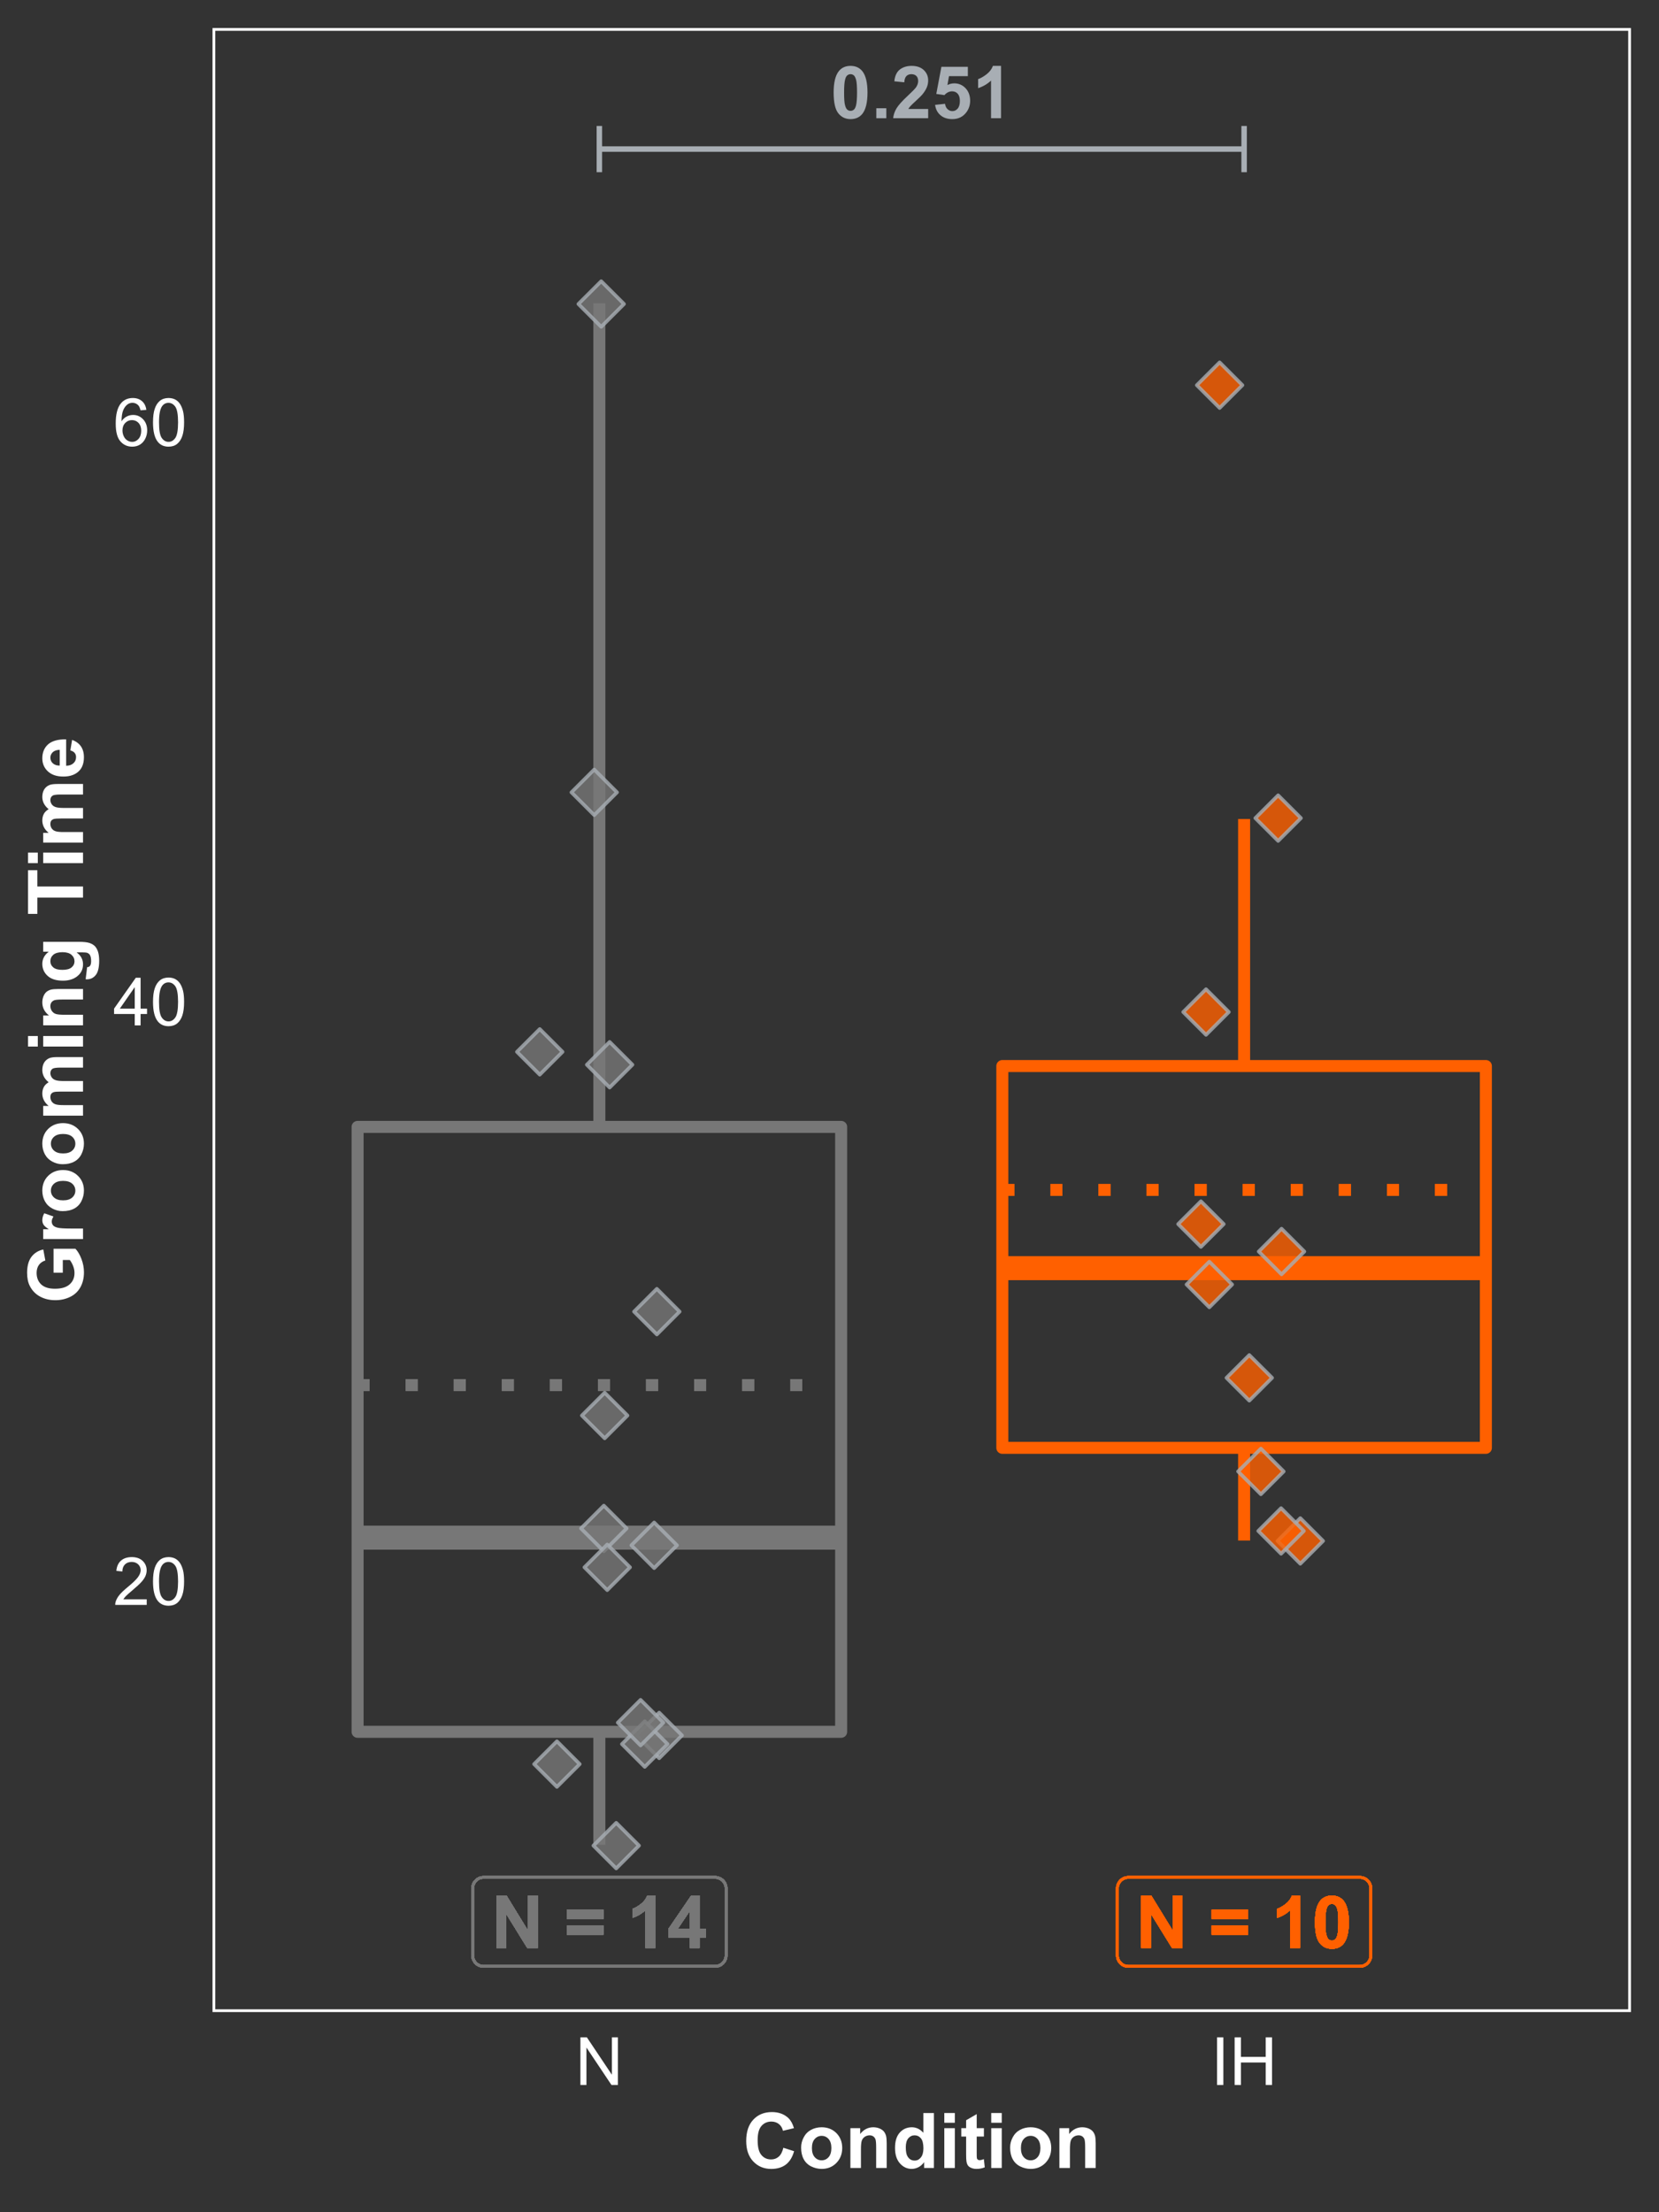 <?xml version="1.0" encoding="UTF-8"?>
<svg xmlns="http://www.w3.org/2000/svg" xmlns:xlink="http://www.w3.org/1999/xlink" width="324pt" height="432pt" viewBox="0 0 324 432" version="1.1">
<rect x="0" y="0" width="324" height="432" fill="#333333" stroke="none"/>
<defs>
<g>
<symbol overflow="visible" id="glyph0-0">
<path style="stroke:none;" d="M 1.777 0 L 1.777 -8.891 L 8.891 -8.891 L 8.891 0 Z M 2 -0.223 L 8.668 -0.223 L 8.668 -8.668 L 2 -8.668 Z M 2 -0.223 "/>
</symbol>
<symbol overflow="visible" id="glyph0-1">
<path style="stroke:none;" d="M 3.902 -10.227 C 4.887 -10.223 5.656 -9.871 6.219 -9.168 C 6.875 -8.332 7.207 -6.949 7.211 -5.023 C 7.207 -3.094 6.875 -1.711 6.211 -0.867 C 5.656 -0.176 4.887 0.168 3.902 0.172 C 2.91 0.168 2.109 -0.207 1.508 -0.969 C 0.898 -1.727 0.598 -3.086 0.598 -5.043 C 0.598 -6.957 0.93 -8.336 1.598 -9.184 C 2.148 -9.875 2.918 -10.223 3.902 -10.227 Z M 3.902 -8.605 C 3.668 -8.602 3.457 -8.527 3.27 -8.379 C 3.082 -8.23 2.938 -7.961 2.84 -7.57 C 2.703 -7.066 2.637 -6.215 2.641 -5.023 C 2.637 -3.824 2.695 -3.004 2.82 -2.559 C 2.938 -2.109 3.09 -1.812 3.273 -1.668 C 3.457 -1.516 3.668 -1.441 3.902 -1.445 C 4.137 -1.441 4.348 -1.516 4.535 -1.668 C 4.719 -1.816 4.859 -2.086 4.965 -2.48 C 5.098 -2.977 5.168 -3.824 5.168 -5.023 C 5.168 -6.215 5.105 -7.035 4.988 -7.484 C 4.863 -7.93 4.711 -8.23 4.531 -8.379 C 4.344 -8.527 4.137 -8.602 3.902 -8.605 Z M 3.902 -8.605 "/>
</symbol>
<symbol overflow="visible" id="glyph0-2">
<path style="stroke:none;" d="M 1.02 0 L 1.02 -1.953 L 2.973 -1.953 L 2.973 0 Z M 1.02 0 "/>
</symbol>
<symbol overflow="visible" id="glyph0-3">
<path style="stroke:none;" d="M 7.195 -1.812 L 7.195 0 L 0.355 0 C 0.426 -0.684 0.648 -1.332 1.02 -1.945 C 1.391 -2.559 2.121 -3.371 3.215 -4.391 C 4.094 -5.207 4.633 -5.766 4.836 -6.059 C 5.102 -6.457 5.238 -6.855 5.238 -7.254 C 5.238 -7.688 5.121 -8.02 4.887 -8.254 C 4.652 -8.484 4.328 -8.602 3.918 -8.605 C 3.508 -8.602 3.184 -8.48 2.945 -8.238 C 2.703 -7.992 2.562 -7.582 2.527 -7.016 L 0.582 -7.211 C 0.695 -8.281 1.059 -9.051 1.672 -9.523 C 2.281 -9.988 3.047 -10.223 3.965 -10.227 C 4.969 -10.223 5.758 -9.953 6.332 -9.414 C 6.906 -8.871 7.195 -8.195 7.195 -7.391 C 7.195 -6.93 7.113 -6.496 6.949 -6.082 C 6.785 -5.668 6.523 -5.23 6.168 -4.777 C 5.93 -4.473 5.504 -4.043 4.887 -3.48 C 4.27 -2.914 3.879 -2.539 3.719 -2.355 C 3.551 -2.168 3.418 -1.984 3.32 -1.812 Z M 7.195 -1.812 "/>
</symbol>
<symbol overflow="visible" id="glyph0-4">
<path style="stroke:none;" d="M 0.633 -2.617 L 2.578 -2.82 C 2.633 -2.375 2.797 -2.027 3.07 -1.773 C 3.344 -1.516 3.656 -1.387 4.016 -1.391 C 4.418 -1.387 4.762 -1.555 5.047 -1.887 C 5.328 -2.215 5.473 -2.711 5.473 -3.383 C 5.473 -4.004 5.332 -4.473 5.051 -4.789 C 4.77 -5.098 4.406 -5.254 3.961 -5.258 C 3.398 -5.254 2.895 -5.008 2.453 -4.516 L 0.867 -4.746 L 1.867 -10.043 L 7.031 -10.043 L 7.031 -8.219 L 3.348 -8.219 L 3.043 -6.488 C 3.473 -6.703 3.918 -6.812 4.375 -6.816 C 5.238 -6.812 5.973 -6.5 6.578 -5.871 C 7.176 -5.238 7.477 -4.418 7.48 -3.418 C 7.477 -2.574 7.234 -1.828 6.754 -1.176 C 6.086 -0.277 5.168 0.168 3.996 0.172 C 3.055 0.168 2.285 -0.078 1.695 -0.582 C 1.098 -1.082 0.746 -1.762 0.633 -2.617 Z M 0.633 -2.617 "/>
</symbol>
<symbol overflow="visible" id="glyph0-5">
<path style="stroke:none;" d="M 5.598 0 L 3.648 0 L 3.648 -7.355 C 2.934 -6.684 2.094 -6.191 1.125 -5.875 L 1.125 -7.648 C 1.633 -7.812 2.184 -8.129 2.785 -8.594 C 3.379 -9.059 3.789 -9.602 4.016 -10.227 L 5.598 -10.227 Z M 5.598 0 "/>
</symbol>
<symbol overflow="visible" id="glyph0-6">
<path style="stroke:none;" d="M 1.055 0 L 1.055 -10.184 L 3.055 -10.184 L 7.223 -3.383 L 7.223 -10.184 L 9.133 -10.184 L 9.133 0 L 7.07 0 L 2.965 -6.641 L 2.965 0 Z M 1.055 0 "/>
</symbol>
<symbol overflow="visible" id="glyph0-7">
<path style="stroke:none;" d=""/>
</symbol>
<symbol overflow="visible" id="glyph0-8">
<path style="stroke:none;" d="M 0.59 -5.668 L 0.59 -7.461 L 7.711 -7.461 L 7.711 -5.668 Z M 0.59 -2.586 L 0.59 -4.383 L 7.711 -4.383 L 7.711 -2.586 Z M 0.59 -2.586 "/>
</symbol>
<symbol overflow="visible" id="glyph0-9">
<path style="stroke:none;" d="M 4.434 0 L 4.434 -2.051 L 0.266 -2.051 L 0.266 -3.758 L 4.684 -10.227 L 6.32 -10.227 L 6.32 -3.766 L 7.586 -3.766 L 7.586 -2.051 L 6.32 -2.051 L 6.32 0 Z M 4.434 -3.766 L 4.434 -7.246 L 2.09 -3.766 Z M 4.434 -3.766 "/>
</symbol>
<symbol overflow="visible" id="glyph1-0">
<path style="stroke:none;" d="M 1.625 0 L 1.625 -8.125 L 8.125 -8.125 L 8.125 0 Z M 1.828 -0.203 L 7.922 -0.203 L 7.922 -7.922 L 1.828 -7.922 Z M 1.828 -0.203 "/>
</symbol>
<symbol overflow="visible" id="glyph1-1">
<path style="stroke:none;" d="M 6.543 -1.098 L 6.543 0 L 0.395 0 C 0.383 -0.273 0.43 -0.535 0.527 -0.793 C 0.684 -1.207 0.934 -1.621 1.277 -2.031 C 1.621 -2.434 2.117 -2.902 2.773 -3.441 C 3.781 -4.266 4.465 -4.922 4.824 -5.41 C 5.176 -5.891 5.355 -6.352 5.359 -6.785 C 5.355 -7.238 5.191 -7.617 4.871 -7.93 C 4.543 -8.238 4.121 -8.395 3.605 -8.398 C 3.051 -8.395 2.613 -8.23 2.285 -7.902 C 1.953 -7.57 1.785 -7.113 1.785 -6.531 L 0.609 -6.652 C 0.688 -7.523 0.988 -8.191 1.516 -8.652 C 2.039 -9.109 2.746 -9.34 3.633 -9.344 C 4.523 -9.34 5.227 -9.094 5.75 -8.602 C 6.266 -8.105 6.527 -7.492 6.531 -6.762 C 6.527 -6.387 6.449 -6.02 6.301 -5.66 C 6.145 -5.301 5.895 -4.922 5.543 -4.523 C 5.191 -4.125 4.602 -3.578 3.781 -2.887 C 3.094 -2.309 2.656 -1.918 2.461 -1.715 C 2.266 -1.508 2.105 -1.301 1.98 -1.098 Z M 6.543 -1.098 "/>
</symbol>
<symbol overflow="visible" id="glyph1-2">
<path style="stroke:none;" d="M 0.539 -4.59 C 0.539 -5.684 0.652 -6.57 0.879 -7.242 C 1.105 -7.914 1.441 -8.43 1.887 -8.797 C 2.332 -9.156 2.895 -9.34 3.574 -9.344 C 4.074 -9.34 4.512 -9.238 4.887 -9.043 C 5.262 -8.84 5.57 -8.551 5.82 -8.172 C 6.062 -7.793 6.258 -7.332 6.398 -6.789 C 6.539 -6.242 6.609 -5.508 6.609 -4.59 C 6.609 -3.496 6.496 -2.617 6.27 -1.945 C 6.043 -1.273 5.707 -0.754 5.262 -0.387 C 4.816 -0.023 4.254 0.156 3.574 0.16 C 2.676 0.156 1.969 -0.16 1.461 -0.805 C 0.844 -1.578 0.539 -2.84 0.539 -4.59 Z M 1.715 -4.59 C 1.711 -3.059 1.891 -2.043 2.25 -1.539 C 2.605 -1.031 3.047 -0.777 3.574 -0.781 C 4.098 -0.777 4.535 -1.031 4.895 -1.543 C 5.25 -2.047 5.43 -3.062 5.434 -4.59 C 5.43 -6.117 5.25 -7.137 4.895 -7.641 C 4.535 -8.145 4.094 -8.395 3.562 -8.398 C 3.035 -8.395 2.613 -8.172 2.305 -7.73 C 1.906 -7.16 1.711 -6.113 1.715 -4.59 Z M 1.715 -4.59 "/>
</symbol>
<symbol overflow="visible" id="glyph1-3">
<path style="stroke:none;" d="M 4.203 0 L 4.203 -2.227 L 0.164 -2.227 L 0.164 -3.273 L 4.41 -9.305 L 5.344 -9.305 L 5.344 -3.273 L 6.602 -3.273 L 6.602 -2.227 L 5.344 -2.227 L 5.344 0 Z M 4.203 -3.273 L 4.203 -7.473 L 1.289 -3.273 Z M 4.203 -3.273 "/>
</symbol>
<symbol overflow="visible" id="glyph1-4">
<path style="stroke:none;" d="M 6.469 -7.027 L 5.332 -6.938 C 5.23 -7.383 5.086 -7.707 4.898 -7.914 C 4.59 -8.238 4.207 -8.402 3.758 -8.406 C 3.391 -8.402 3.074 -8.301 2.801 -8.102 C 2.438 -7.836 2.152 -7.453 1.945 -6.949 C 1.738 -6.445 1.629 -5.727 1.625 -4.797 C 1.898 -5.215 2.234 -5.527 2.633 -5.73 C 3.027 -5.934 3.445 -6.035 3.883 -6.035 C 4.645 -6.035 5.293 -5.754 5.828 -5.195 C 6.363 -4.633 6.633 -3.91 6.633 -3.023 C 6.633 -2.438 6.504 -1.891 6.254 -1.391 C 6 -0.887 5.656 -0.504 5.219 -0.238 C 4.777 0.027 4.277 0.156 3.719 0.16 C 2.766 0.156 1.988 -0.191 1.391 -0.891 C 0.785 -1.59 0.484 -2.742 0.488 -4.355 C 0.484 -6.148 0.816 -7.457 1.484 -8.277 C 2.062 -8.984 2.844 -9.34 3.828 -9.344 C 4.555 -9.34 5.156 -9.133 5.625 -8.727 C 6.094 -8.312 6.375 -7.746 6.469 -7.027 Z M 1.805 -3.016 C 1.805 -2.621 1.887 -2.242 2.055 -1.883 C 2.219 -1.52 2.453 -1.246 2.754 -1.062 C 3.055 -0.871 3.367 -0.777 3.699 -0.781 C 4.18 -0.777 4.598 -0.973 4.945 -1.363 C 5.289 -1.75 5.461 -2.281 5.465 -2.953 C 5.461 -3.594 5.289 -4.098 4.949 -4.473 C 4.605 -4.84 4.176 -5.027 3.656 -5.027 C 3.141 -5.027 2.703 -4.84 2.344 -4.473 C 1.984 -4.098 1.805 -3.613 1.805 -3.016 Z M 1.805 -3.016 "/>
</symbol>
<symbol overflow="visible" id="glyph1-5">
<path style="stroke:none;" d="M 0.992 0 L 0.992 -9.305 L 2.254 -9.305 L 7.141 -2 L 7.141 -9.305 L 8.32 -9.305 L 8.32 0 L 7.059 0 L 2.172 -7.312 L 2.172 0 Z M 0.992 0 "/>
</symbol>
<symbol overflow="visible" id="glyph1-6">
<path style="stroke:none;" d="M 1.211 0 L 1.211 -9.305 L 2.445 -9.305 L 2.445 0 Z M 1.211 0 "/>
</symbol>
<symbol overflow="visible" id="glyph1-7">
<path style="stroke:none;" d="M 1.039 0 L 1.039 -9.305 L 2.273 -9.305 L 2.273 -5.484 L 7.109 -5.484 L 7.109 -9.305 L 8.34 -9.305 L 8.34 0 L 7.109 0 L 7.109 -4.387 L 2.273 -4.387 L 2.273 0 Z M 1.039 0 "/>
</symbol>
<symbol overflow="visible" id="glyph2-0">
<path style="stroke:none;" d="M 1.875 0 L 1.875 -9.375 L 9.375 -9.375 L 9.375 0 Z M 2.109 -0.234 L 9.141 -0.234 L 9.141 -9.141 L 2.109 -9.141 Z M 2.109 -0.234 "/>
</symbol>
<symbol overflow="visible" id="glyph2-1">
<path style="stroke:none;" d="M 7.961 -3.949 L 10.062 -3.281 C 9.734 -2.109 9.199 -1.238 8.453 -0.668 C 7.703 -0.102 6.754 0.18 5.602 0.184 C 4.176 0.18 3.004 -0.305 2.086 -1.277 C 1.168 -2.25 0.707 -3.582 0.711 -5.273 C 0.707 -7.059 1.168 -8.445 2.094 -9.438 C 3.016 -10.426 4.23 -10.922 5.734 -10.922 C 7.043 -10.922 8.109 -10.531 8.938 -9.758 C 9.422 -9.293 9.789 -8.633 10.035 -7.777 L 7.887 -7.266 C 7.762 -7.82 7.496 -8.258 7.094 -8.582 C 6.688 -8.902 6.199 -9.062 5.625 -9.066 C 4.828 -9.062 4.18 -8.777 3.688 -8.207 C 3.188 -7.633 2.941 -6.707 2.945 -5.434 C 2.941 -4.074 3.184 -3.109 3.676 -2.535 C 4.16 -1.957 4.797 -1.668 5.582 -1.672 C 6.156 -1.668 6.652 -1.852 7.066 -2.219 C 7.48 -2.582 7.777 -3.16 7.961 -3.949 Z M 7.961 -3.949 "/>
</symbol>
<symbol overflow="visible" id="glyph2-2">
<path style="stroke:none;" d="M 0.602 -4 C 0.598 -4.68 0.766 -5.34 1.105 -5.984 C 1.438 -6.621 1.914 -7.109 2.535 -7.449 C 3.152 -7.781 3.844 -7.949 4.605 -7.953 C 5.781 -7.949 6.746 -7.566 7.5 -6.805 C 8.25 -6.039 8.625 -5.074 8.629 -3.91 C 8.625 -2.73 8.246 -1.758 7.488 -0.984 C 6.73 -0.211 5.773 0.176 4.621 0.176 C 3.906 0.176 3.227 0.016 2.578 -0.305 C 1.93 -0.625 1.438 -1.098 1.105 -1.723 C 0.766 -2.348 0.598 -3.105 0.602 -4 Z M 2.711 -3.891 C 2.707 -3.117 2.891 -2.523 3.258 -2.113 C 3.625 -1.703 4.074 -1.5 4.613 -1.5 C 5.148 -1.5 5.602 -1.703 5.965 -2.113 C 6.328 -2.523 6.508 -3.121 6.512 -3.902 C 6.508 -4.664 6.328 -5.25 5.965 -5.66 C 5.602 -6.07 5.148 -6.273 4.613 -6.277 C 4.074 -6.273 3.625 -6.07 3.258 -5.66 C 2.891 -5.25 2.707 -4.66 2.711 -3.891 Z M 2.711 -3.891 "/>
</symbol>
<symbol overflow="visible" id="glyph2-3">
<path style="stroke:none;" d="M 8.152 0 L 6.094 0 L 6.094 -3.969 C 6.094 -4.805 6.047 -5.348 5.961 -5.598 C 5.867 -5.84 5.727 -6.031 5.531 -6.172 C 5.336 -6.305 5.098 -6.375 4.82 -6.379 C 4.461 -6.375 4.141 -6.277 3.859 -6.086 C 3.574 -5.887 3.379 -5.629 3.277 -5.309 C 3.168 -4.988 3.117 -4.391 3.121 -3.523 L 3.121 0 L 1.062 0 L 1.062 -7.777 L 2.973 -7.777 L 2.973 -6.637 C 3.648 -7.512 4.504 -7.949 5.539 -7.953 C 5.988 -7.949 6.402 -7.867 6.781 -7.707 C 7.156 -7.543 7.441 -7.336 7.637 -7.082 C 7.824 -6.828 7.961 -6.539 8.039 -6.219 C 8.113 -5.891 8.148 -5.43 8.152 -4.836 Z M 8.152 0 "/>
</symbol>
<symbol overflow="visible" id="glyph2-4">
<path style="stroke:none;" d="M 8.211 0 L 6.297 0 L 6.297 -1.141 C 5.98 -0.695 5.605 -0.363 5.176 -0.148 C 4.738 0.07 4.305 0.176 3.867 0.176 C 2.973 0.176 2.207 -0.184 1.57 -0.902 C 0.934 -1.621 0.613 -2.625 0.617 -3.918 C 0.613 -5.234 0.926 -6.234 1.547 -6.922 C 2.164 -7.605 2.945 -7.949 3.898 -7.953 C 4.762 -7.949 5.516 -7.59 6.152 -6.871 L 6.152 -10.738 L 8.211 -10.738 Z M 2.719 -4.059 C 2.719 -3.227 2.832 -2.625 3.062 -2.258 C 3.391 -1.715 3.855 -1.445 4.453 -1.449 C 4.926 -1.445 5.328 -1.648 5.66 -2.055 C 5.992 -2.457 6.156 -3.059 6.16 -3.859 C 6.156 -4.75 5.996 -5.395 5.676 -5.789 C 5.352 -6.18 4.938 -6.375 4.438 -6.379 C 3.945 -6.375 3.539 -6.18 3.211 -5.797 C 2.883 -5.406 2.719 -4.828 2.719 -4.059 Z M 2.719 -4.059 "/>
</symbol>
<symbol overflow="visible" id="glyph2-5">
<path style="stroke:none;" d="M 1.078 -8.832 L 1.078 -10.738 L 3.133 -10.738 L 3.133 -8.832 Z M 1.078 0 L 1.078 -7.777 L 3.133 -7.777 L 3.133 0 Z M 1.078 0 "/>
</symbol>
<symbol overflow="visible" id="glyph2-6">
<path style="stroke:none;" d="M 4.645 -7.777 L 4.645 -6.137 L 3.238 -6.137 L 3.238 -3.004 C 3.234 -2.367 3.246 -1.996 3.277 -1.891 C 3.301 -1.785 3.363 -1.699 3.457 -1.633 C 3.551 -1.562 3.668 -1.527 3.809 -1.531 C 3.996 -1.527 4.27 -1.594 4.637 -1.727 L 4.812 -0.133 C 4.328 0.074 3.789 0.176 3.188 0.176 C 2.812 0.176 2.477 0.113 2.18 -0.012 C 1.883 -0.137 1.664 -0.297 1.527 -0.492 C 1.387 -0.688 1.289 -0.953 1.238 -1.297 C 1.191 -1.531 1.172 -2.016 1.172 -2.746 L 1.172 -6.137 L 0.227 -6.137 L 0.227 -7.777 L 1.172 -7.777 L 1.172 -9.324 L 3.238 -10.523 L 3.238 -7.777 Z M 4.645 -7.777 "/>
</symbol>
<symbol overflow="visible" id="glyph3-0">
<path style="stroke:none;" d="M 0 -1.875 L -9.375 -1.875 L -9.375 -9.375 L 0 -9.375 Z M -0.234 -2.109 L -0.234 -9.141 L -9.141 -9.141 L -9.141 -2.109 Z M -0.234 -2.109 "/>
</symbol>
<symbol overflow="visible" id="glyph3-1">
<path style="stroke:none;" d="M -3.949 -6.086 L -5.758 -6.086 L -5.758 -10.758 L -1.48 -10.758 C -1.039 -10.305 -0.652 -9.645 -0.316 -8.785 C 0.016 -7.918 0.18 -7.047 0.184 -6.168 C 0.18 -5.043 -0.051 -4.062 -0.523 -3.23 C -0.992 -2.391 -1.668 -1.766 -2.543 -1.348 C -3.418 -0.926 -4.371 -0.715 -5.406 -0.719 C -6.52 -0.715 -7.512 -0.949 -8.387 -1.422 C -9.254 -1.887 -9.922 -2.574 -10.387 -3.48 C -10.742 -4.168 -10.922 -5.023 -10.922 -6.051 C -10.922 -7.383 -10.641 -8.422 -10.082 -9.172 C -9.52 -9.918 -8.746 -10.402 -7.762 -10.621 L -7.359 -8.469 C -7.887 -8.312 -8.301 -8.027 -8.609 -7.613 C -8.91 -7.191 -9.062 -6.672 -9.066 -6.051 C -9.062 -5.102 -8.762 -4.348 -8.164 -3.789 C -7.562 -3.23 -6.672 -2.953 -5.492 -2.953 C -4.215 -2.953 -3.262 -3.234 -2.625 -3.801 C -1.984 -4.367 -1.664 -5.109 -1.668 -6.027 C -1.664 -6.48 -1.754 -6.938 -1.934 -7.395 C -2.113 -7.848 -2.328 -8.238 -2.586 -8.57 L -3.949 -8.57 Z M -3.949 -6.086 "/>
</symbol>
<symbol overflow="visible" id="glyph3-2">
<path style="stroke:none;" d="M 0 -3.047 L 0 -0.988 L -7.777 -0.988 L -7.777 -2.902 L -6.672 -2.902 C -7.191 -3.223 -7.535 -3.516 -7.703 -3.781 C -7.867 -4.039 -7.949 -4.336 -7.953 -4.672 C -7.949 -5.137 -7.82 -5.59 -7.566 -6.027 L -5.773 -5.391 C -5.992 -5.043 -6.105 -4.719 -6.109 -4.422 C -6.105 -4.133 -6.027 -3.891 -5.871 -3.691 C -5.711 -3.488 -5.422 -3.328 -5.008 -3.219 C -4.59 -3.102 -3.723 -3.047 -2.402 -3.047 Z M 0 -3.047 "/>
</symbol>
<symbol overflow="visible" id="glyph3-3">
<path style="stroke:none;" d="M -4 -0.602 C -4.68 -0.598 -5.34 -0.766 -5.984 -1.105 C -6.621 -1.441 -7.109 -1.918 -7.449 -2.539 C -7.781 -3.152 -7.949 -3.844 -7.953 -4.605 C -7.949 -5.781 -7.566 -6.746 -6.805 -7.5 C -6.039 -8.25 -5.074 -8.625 -3.91 -8.629 C -2.73 -8.625 -1.758 -8.246 -0.984 -7.488 C -0.211 -6.73 0.176 -5.773 0.176 -4.621 C 0.176 -3.906 0.016 -3.227 -0.305 -2.578 C -0.625 -1.93 -1.098 -1.438 -1.723 -1.105 C -2.348 -0.766 -3.105 -0.598 -4 -0.602 Z M -3.891 -2.711 C -3.117 -2.707 -2.523 -2.891 -2.113 -3.258 C -1.703 -3.625 -1.5 -4.074 -1.5 -4.613 C -1.5 -5.148 -1.703 -5.602 -2.113 -5.965 C -2.523 -6.328 -3.121 -6.508 -3.902 -6.512 C -4.664 -6.508 -5.25 -6.328 -5.66 -5.965 C -6.07 -5.602 -6.273 -5.148 -6.277 -4.613 C -6.273 -4.074 -6.07 -3.625 -5.66 -3.258 C -5.25 -2.891 -4.66 -2.707 -3.891 -2.711 Z M -3.891 -2.711 "/>
</symbol>
<symbol overflow="visible" id="glyph3-4">
<path style="stroke:none;" d="M -7.777 -0.922 L -7.777 -2.82 L -6.715 -2.82 C -7.539 -3.496 -7.949 -4.305 -7.953 -5.246 C -7.949 -5.738 -7.848 -6.172 -7.645 -6.539 C -7.438 -6.906 -7.129 -7.207 -6.715 -7.441 C -7.129 -7.781 -7.438 -8.148 -7.645 -8.547 C -7.848 -8.941 -7.949 -9.363 -7.953 -9.812 C -7.949 -10.383 -7.836 -10.867 -7.605 -11.266 C -7.371 -11.66 -7.031 -11.957 -6.586 -12.152 C -6.25 -12.293 -5.711 -12.363 -4.973 -12.363 L 0 -12.363 L 0 -10.305 L -4.445 -10.305 C -5.215 -10.301 -5.715 -10.23 -5.941 -10.094 C -6.23 -9.902 -6.375 -9.609 -6.379 -9.215 C -6.375 -8.922 -6.285 -8.648 -6.113 -8.398 C -5.934 -8.141 -5.676 -7.961 -5.34 -7.852 C -4.996 -7.738 -4.461 -7.68 -3.734 -7.684 L 0 -7.684 L 0 -5.625 L -4.262 -5.625 C -5.016 -5.625 -5.504 -5.586 -5.727 -5.516 C -5.945 -5.438 -6.109 -5.324 -6.219 -5.176 C -6.32 -5.02 -6.375 -4.812 -6.379 -4.547 C -6.375 -4.227 -6.289 -3.941 -6.121 -3.691 C -5.949 -3.438 -5.703 -3.254 -5.383 -3.145 C -5.059 -3.031 -4.523 -2.977 -3.781 -2.98 L 0 -2.98 L 0 -0.922 Z M -7.777 -0.922 "/>
</symbol>
<symbol overflow="visible" id="glyph3-5">
<path style="stroke:none;" d="M -8.832 -1.078 L -10.738 -1.078 L -10.738 -3.137 L -8.832 -3.137 Z M 0 -1.078 L -7.777 -1.078 L -7.777 -3.137 L 0 -3.133 Z M 0 -1.078 "/>
</symbol>
<symbol overflow="visible" id="glyph3-6">
<path style="stroke:none;" d="M 0 -8.152 L 0 -6.094 L -3.969 -6.094 C -4.805 -6.094 -5.348 -6.047 -5.598 -5.961 C -5.84 -5.867 -6.031 -5.727 -6.172 -5.531 C -6.305 -5.336 -6.375 -5.098 -6.379 -4.82 C -6.375 -4.461 -6.277 -4.141 -6.086 -3.859 C -5.887 -3.574 -5.629 -3.379 -5.309 -3.277 C -4.988 -3.168 -4.391 -3.117 -3.523 -3.121 L 0 -3.121 L 0 -1.062 L -7.777 -1.062 L -7.777 -2.973 L -6.637 -2.973 C -7.512 -3.648 -7.949 -4.504 -7.953 -5.539 C -7.949 -5.988 -7.867 -6.402 -7.707 -6.781 C -7.543 -7.156 -7.336 -7.441 -7.082 -7.637 C -6.828 -7.824 -6.539 -7.961 -6.219 -8.039 C -5.891 -8.113 -5.43 -8.148 -4.832 -8.152 Z M 0 -8.152 "/>
</symbol>
<symbol overflow="visible" id="glyph3-7">
<path style="stroke:none;" d="M 0.512 -0.887 L 0.797 -3.238 C 1.07 -3.273 1.258 -3.363 1.363 -3.508 C 1.508 -3.699 1.582 -4.008 1.582 -4.43 C 1.582 -4.969 1.5 -5.371 1.34 -5.641 C 1.23 -5.816 1.059 -5.953 0.82 -6.051 C 0.648 -6.109 0.336 -6.141 -0.125 -6.145 L -1.258 -6.145 C -0.418 -5.527 0 -4.75 0 -3.816 C 0 -2.77 -0.441 -1.941 -1.324 -1.332 C -2.023 -0.852 -2.891 -0.613 -3.934 -0.617 C -5.234 -0.613 -6.23 -0.926 -6.922 -1.555 C -7.605 -2.18 -7.949 -2.961 -7.953 -3.898 C -7.949 -4.855 -7.527 -5.648 -6.688 -6.277 L -7.777 -6.277 L -7.777 -8.203 L -0.797 -8.203 C 0.117 -8.203 0.801 -8.125 1.258 -7.977 C 1.711 -7.82 2.066 -7.609 2.328 -7.34 C 2.586 -7.062 2.789 -6.695 2.938 -6.242 C 3.078 -5.781 3.152 -5.207 3.156 -4.512 C 3.152 -3.191 2.926 -2.254 2.477 -1.707 C 2.023 -1.152 1.453 -0.879 0.762 -0.879 C 0.691 -0.879 0.605 -0.879 0.512 -0.887 Z M -4.051 -2.727 C -3.223 -2.723 -2.621 -2.883 -2.238 -3.203 C -1.855 -3.52 -1.664 -3.914 -1.664 -4.387 C -1.664 -4.887 -1.859 -5.312 -2.25 -5.66 C -2.641 -6.004 -3.223 -6.176 -4 -6.18 C -4.801 -6.176 -5.398 -6.012 -5.793 -5.684 C -6.18 -5.352 -6.375 -4.93 -6.379 -4.422 C -6.375 -3.926 -6.184 -3.52 -5.805 -3.203 C -5.418 -2.883 -4.832 -2.723 -4.051 -2.727 Z M -4.051 -2.727 "/>
</symbol>
<symbol overflow="visible" id="glyph3-8">
<path style="stroke:none;" d="M 0 -3.508 L -8.922 -3.508 L -8.922 -0.324 L -10.738 -0.324 L -10.738 -8.855 L -8.922 -8.855 L -8.922 -5.676 L 0 -5.676 Z M 0 -3.508 "/>
</symbol>
<symbol overflow="visible" id="glyph3-9">
<path style="stroke:none;" d="M -2.477 -5.582 L -2.133 -7.633 C -1.379 -7.363 -0.805 -6.945 -0.414 -6.383 C -0.02 -5.812 0.176 -5.102 0.176 -4.25 C 0.176 -2.891 -0.266 -1.891 -1.148 -1.246 C -1.855 -0.73 -2.75 -0.473 -3.832 -0.477 C -5.121 -0.473 -6.129 -0.809 -6.859 -1.484 C -7.586 -2.156 -7.949 -3.012 -7.953 -4.043 C -7.949 -5.199 -7.566 -6.109 -6.805 -6.781 C -6.039 -7.445 -4.871 -7.766 -3.297 -7.742 L -3.297 -2.586 C -2.684 -2.598 -2.207 -2.766 -1.871 -3.082 C -1.527 -3.398 -1.359 -3.793 -1.363 -4.27 C -1.359 -4.59 -1.445 -4.859 -1.625 -5.082 C -1.797 -5.301 -2.082 -5.469 -2.477 -5.582 Z M -4.555 -5.699 C -5.148 -5.68 -5.602 -5.523 -5.914 -5.234 C -6.219 -4.938 -6.375 -4.582 -6.379 -4.168 C -6.375 -3.715 -6.211 -3.344 -5.891 -3.055 C -5.559 -2.758 -5.113 -2.613 -4.555 -2.621 Z M -4.555 -5.699 "/>
</symbol>
</g>
<clipPath id="clip1">
  <path d="M 41.504 5.48 L 318.52 5.48 L 318.52 392.914 L 41.504 392.914 Z M 41.504 5.48 "/>
</clipPath>
</defs>
<g id="surface4962">
<path style="fill:none;stroke-width:2.347;stroke-linecap:butt;stroke-linejoin:round;stroke:rgb(46.667%,46.667%,46.667%);stroke-opacity:1;stroke-miterlimit:10;" d="M 117.055 220.059 L 117.055 59.215 "/>
<path style="fill:none;stroke-width:2.347;stroke-linecap:butt;stroke-linejoin:round;stroke:rgb(46.667%,46.667%,46.667%);stroke-opacity:1;stroke-miterlimit:10;" d="M 117.055 338.184 L 117.055 360.25 "/>
<path style="fill:none;stroke-width:2.347;stroke-linecap:round;stroke-linejoin:round;stroke:rgb(46.667%,46.667%,46.667%);stroke-opacity:1;stroke-miterlimit:10;" d="M 69.836 220.059 L 69.836 338.184 L 164.273 338.184 L 164.273 220.059 Z M 69.836 220.059 "/>
<path style="fill:none;stroke-width:4.695;stroke-linecap:butt;stroke-linejoin:round;stroke:rgb(46.667%,46.667%,46.667%);stroke-opacity:1;stroke-miterlimit:10;" d="M 69.836 300.27 L 164.273 300.27 "/>
<path style="fill:none;stroke-width:2.347;stroke-linecap:butt;stroke-linejoin:round;stroke:rgb(100%,37.647%,0%);stroke-opacity:1;stroke-miterlimit:10;" d="M 242.973 208.176 L 242.973 159.938 "/>
<path style="fill:none;stroke-width:2.347;stroke-linecap:butt;stroke-linejoin:round;stroke:rgb(100%,37.647%,0%);stroke-opacity:1;stroke-miterlimit:10;" d="M 242.973 282.73 L 242.973 300.836 "/>
<path style="fill:none;stroke-width:2.347;stroke-linecap:round;stroke-linejoin:round;stroke:rgb(100%,37.647%,0%);stroke-opacity:1;stroke-miterlimit:10;" d="M 195.754 208.176 L 195.754 282.73 L 290.188 282.73 L 290.188 208.176 Z M 195.754 208.176 "/>
<path style="fill:none;stroke-width:4.695;stroke-linecap:butt;stroke-linejoin:round;stroke:rgb(100%,37.647%,0%);stroke-opacity:1;stroke-miterlimit:10;" d="M 195.754 247.645 L 290.188 247.645 "/>
<path style="fill:none;stroke-width:2.347;stroke-linecap:butt;stroke-linejoin:round;stroke:rgb(46.667%,46.667%,46.667%);stroke-opacity:1;stroke-dasharray:2.347,7.042;stroke-miterlimit:10;" d="M 69.836 270.48 L 164.273 270.48 "/>
<path style="fill:none;stroke-width:2.347;stroke-linecap:butt;stroke-linejoin:round;stroke:rgb(46.667%,46.667%,46.667%);stroke-opacity:1;stroke-dasharray:2.347,7.042;stroke-miterlimit:10;" d="M 117.055 270.48 L 117.055 270.48 "/>
<path style="fill:none;stroke-width:2.347;stroke-linecap:butt;stroke-linejoin:round;stroke:rgb(46.667%,46.667%,46.667%);stroke-opacity:1;stroke-dasharray:2.347,7.042;stroke-miterlimit:10;" d="M 69.836 270.48 L 164.273 270.48 "/>
<path style="fill:none;stroke-width:2.347;stroke-linecap:butt;stroke-linejoin:round;stroke:rgb(100%,37.647%,0%);stroke-opacity:1;stroke-dasharray:2.347,7.042;stroke-miterlimit:10;" d="M 195.754 232.367 L 290.188 232.367 "/>
<path style="fill:none;stroke-width:2.347;stroke-linecap:butt;stroke-linejoin:round;stroke:rgb(100%,37.647%,0%);stroke-opacity:1;stroke-dasharray:2.347,7.042;stroke-miterlimit:10;" d="M 242.973 232.367 L 242.973 232.367 "/>
<path style="fill:none;stroke-width:2.347;stroke-linecap:butt;stroke-linejoin:round;stroke:rgb(100%,37.647%,0%);stroke-opacity:1;stroke-dasharray:2.347,7.042;stroke-miterlimit:10;" d="M 195.754 232.367 L 290.188 232.367 "/>
<path style="fill-rule:nonzero;fill:rgb(46.667%,46.667%,46.667%);fill-opacity:0.8;stroke-width:0.709;stroke-linecap:round;stroke-linejoin:round;stroke:rgb(65.882%,68.235%,70.588%);stroke-opacity:0.8;stroke-miterlimit:10;" d="M 118.094 280.875 L 122.547 276.422 L 118.094 271.965 L 113.637 276.422 Z M 118.094 280.875 "/>
<path style="fill-rule:nonzero;fill:rgb(46.667%,46.667%,46.667%);fill-opacity:0.8;stroke-width:0.709;stroke-linecap:round;stroke-linejoin:round;stroke:rgb(65.882%,68.235%,70.588%);stroke-opacity:0.8;stroke-miterlimit:10;" d="M 128.738 343.348 L 133.195 338.891 L 128.738 334.438 L 124.285 338.891 Z M 128.738 343.348 "/>
<path style="fill-rule:nonzero;fill:rgb(46.667%,46.667%,46.667%);fill-opacity:0.8;stroke-width:0.709;stroke-linecap:round;stroke-linejoin:round;stroke:rgb(65.882%,68.235%,70.588%);stroke-opacity:0.8;stroke-miterlimit:10;" d="M 125.918 345.035 L 130.375 340.582 L 125.918 336.125 L 121.461 340.582 Z M 125.918 345.035 "/>
<path style="fill-rule:nonzero;fill:rgb(46.667%,46.667%,46.667%);fill-opacity:0.8;stroke-width:0.709;stroke-linecap:round;stroke-linejoin:round;stroke:rgb(65.882%,68.235%,70.588%);stroke-opacity:0.8;stroke-miterlimit:10;" d="M 120.344 364.867 L 124.797 360.41 L 120.344 355.957 L 115.887 360.41 Z M 120.344 364.867 "/>
<path style="fill-rule:nonzero;fill:rgb(46.667%,46.667%,46.667%);fill-opacity:0.8;stroke-width:0.709;stroke-linecap:round;stroke-linejoin:round;stroke:rgb(65.882%,68.235%,70.588%);stroke-opacity:0.8;stroke-miterlimit:10;" d="M 128.281 260.59 L 132.734 256.133 L 128.281 251.68 L 123.824 256.133 Z M 128.281 260.59 "/>
<path style="fill-rule:nonzero;fill:rgb(46.667%,46.667%,46.667%);fill-opacity:0.8;stroke-width:0.709;stroke-linecap:round;stroke-linejoin:round;stroke:rgb(65.882%,68.235%,70.588%);stroke-opacity:0.8;stroke-miterlimit:10;" d="M 116.051 159.18 L 120.508 154.727 L 116.051 150.27 L 111.598 154.727 Z M 116.051 159.18 "/>
<path style="fill-rule:nonzero;fill:rgb(46.667%,46.667%,46.667%);fill-opacity:0.8;stroke-width:0.709;stroke-linecap:round;stroke-linejoin:round;stroke:rgb(65.882%,68.235%,70.588%);stroke-opacity:0.8;stroke-miterlimit:10;" d="M 119.062 212.375 L 123.516 207.918 L 119.062 203.465 L 114.605 207.918 Z M 119.062 212.375 "/>
<path style="fill-rule:nonzero;fill:rgb(46.667%,46.667%,46.667%);fill-opacity:0.8;stroke-width:0.709;stroke-linecap:round;stroke-linejoin:round;stroke:rgb(65.882%,68.235%,70.588%);stroke-opacity:0.8;stroke-miterlimit:10;" d="M 117.414 63.824 L 121.871 59.367 L 117.414 54.914 L 112.957 59.367 Z M 117.414 63.824 "/>
<path style="fill-rule:nonzero;fill:rgb(46.667%,46.667%,46.667%);fill-opacity:0.8;stroke-width:0.709;stroke-linecap:round;stroke-linejoin:round;stroke:rgb(65.882%,68.235%,70.588%);stroke-opacity:0.8;stroke-miterlimit:10;" d="M 105.414 209.859 L 109.867 205.406 L 105.414 200.949 L 100.957 205.406 Z M 105.414 209.859 "/>
<path style="fill-rule:nonzero;fill:rgb(46.667%,46.667%,46.667%);fill-opacity:0.8;stroke-width:0.709;stroke-linecap:round;stroke-linejoin:round;stroke:rgb(65.882%,68.235%,70.588%);stroke-opacity:0.8;stroke-miterlimit:10;" d="M 108.766 348.945 L 113.223 344.492 L 108.766 340.035 L 104.309 344.492 Z M 108.766 348.945 "/>
<path style="fill-rule:nonzero;fill:rgb(46.667%,46.667%,46.667%);fill-opacity:0.8;stroke-width:0.709;stroke-linecap:round;stroke-linejoin:round;stroke:rgb(65.882%,68.235%,70.588%);stroke-opacity:0.8;stroke-miterlimit:10;" d="M 127.758 306.223 L 132.215 301.766 L 127.758 297.309 L 123.305 301.766 Z M 127.758 306.223 "/>
<path style="fill-rule:nonzero;fill:rgb(46.667%,46.667%,46.667%);fill-opacity:0.8;stroke-width:0.709;stroke-linecap:round;stroke-linejoin:round;stroke:rgb(65.882%,68.235%,70.588%);stroke-opacity:0.8;stroke-miterlimit:10;" d="M 117.926 302.926 L 122.383 298.469 L 117.926 294.016 L 113.469 298.469 Z M 117.926 302.926 "/>
<path style="fill-rule:nonzero;fill:rgb(46.667%,46.667%,46.667%);fill-opacity:0.8;stroke-width:0.709;stroke-linecap:round;stroke-linejoin:round;stroke:rgb(65.882%,68.235%,70.588%);stroke-opacity:0.8;stroke-miterlimit:10;" d="M 125.105 340.852 L 129.562 336.395 L 125.105 331.941 L 120.648 336.395 Z M 125.105 340.852 "/>
<path style="fill-rule:nonzero;fill:rgb(46.667%,46.667%,46.667%);fill-opacity:0.8;stroke-width:0.709;stroke-linecap:round;stroke-linejoin:round;stroke:rgb(65.882%,68.235%,70.588%);stroke-opacity:0.8;stroke-miterlimit:10;" d="M 118.59 310.52 L 123.047 306.062 L 118.59 301.605 L 114.137 306.062 Z M 118.59 310.52 "/>
<path style="fill-rule:nonzero;fill:rgb(100%,37.647%,0%);fill-opacity:0.8;stroke-width:0.709;stroke-linecap:round;stroke-linejoin:round;stroke:rgb(65.882%,68.235%,70.588%);stroke-opacity:0.8;stroke-miterlimit:10;" d="M 236.18 255.293 L 240.637 250.836 L 236.18 246.379 L 231.727 250.836 Z M 236.18 255.293 "/>
<path style="fill-rule:nonzero;fill:rgb(100%,37.647%,0%);fill-opacity:0.8;stroke-width:0.709;stroke-linecap:round;stroke-linejoin:round;stroke:rgb(65.882%,68.235%,70.588%);stroke-opacity:0.8;stroke-miterlimit:10;" d="M 243.984 273.52 L 248.438 269.062 L 243.984 264.609 L 239.527 269.062 Z M 243.984 273.52 "/>
<path style="fill-rule:nonzero;fill:rgb(100%,37.647%,0%);fill-opacity:0.8;stroke-width:0.709;stroke-linecap:round;stroke-linejoin:round;stroke:rgb(65.882%,68.235%,70.588%);stroke-opacity:0.8;stroke-miterlimit:10;" d="M 238.191 79.672 L 242.645 75.219 L 238.191 70.762 L 233.734 75.219 Z M 238.191 79.672 "/>
<path style="fill-rule:nonzero;fill:rgb(100%,37.647%,0%);fill-opacity:0.8;stroke-width:0.709;stroke-linecap:round;stroke-linejoin:round;stroke:rgb(65.882%,68.235%,70.588%);stroke-opacity:0.8;stroke-miterlimit:10;" d="M 253.949 305.371 L 258.402 300.914 L 253.949 296.457 L 249.492 300.914 Z M 253.949 305.371 "/>
<path style="fill-rule:nonzero;fill:rgb(100%,37.647%,0%);fill-opacity:0.8;stroke-width:0.709;stroke-linecap:round;stroke-linejoin:round;stroke:rgb(65.882%,68.235%,70.588%);stroke-opacity:0.8;stroke-miterlimit:10;" d="M 234.539 243.496 L 238.996 239.039 L 234.539 234.582 L 230.086 239.039 Z M 234.539 243.496 "/>
<path style="fill-rule:nonzero;fill:rgb(100%,37.647%,0%);fill-opacity:0.8;stroke-width:0.709;stroke-linecap:round;stroke-linejoin:round;stroke:rgb(65.882%,68.235%,70.588%);stroke-opacity:0.8;stroke-miterlimit:10;" d="M 250.281 248.852 L 254.738 244.395 L 250.281 239.938 L 245.828 244.395 Z M 250.281 248.852 "/>
<path style="fill-rule:nonzero;fill:rgb(100%,37.647%,0%);fill-opacity:0.8;stroke-width:0.709;stroke-linecap:round;stroke-linejoin:round;stroke:rgb(65.882%,68.235%,70.588%);stroke-opacity:0.8;stroke-miterlimit:10;" d="M 249.617 164.215 L 254.074 159.762 L 249.617 155.305 L 245.16 159.762 Z M 249.617 164.215 "/>
<path style="fill-rule:nonzero;fill:rgb(100%,37.647%,0%);fill-opacity:0.8;stroke-width:0.709;stroke-linecap:round;stroke-linejoin:round;stroke:rgb(65.882%,68.235%,70.588%);stroke-opacity:0.8;stroke-miterlimit:10;" d="M 250.191 303.422 L 254.648 298.965 L 250.191 294.508 L 245.734 298.965 Z M 250.191 303.422 "/>
<path style="fill-rule:nonzero;fill:rgb(100%,37.647%,0%);fill-opacity:0.8;stroke-width:0.709;stroke-linecap:round;stroke-linejoin:round;stroke:rgb(65.882%,68.235%,70.588%);stroke-opacity:0.8;stroke-miterlimit:10;" d="M 235.535 202.082 L 239.992 197.625 L 235.535 193.172 L 231.078 197.625 Z M 235.535 202.082 "/>
<path style="fill-rule:nonzero;fill:rgb(100%,37.647%,0%);fill-opacity:0.8;stroke-width:0.709;stroke-linecap:round;stroke-linejoin:round;stroke:rgb(65.882%,68.235%,70.588%);stroke-opacity:0.8;stroke-miterlimit:10;" d="M 246.25 291.801 L 250.707 287.344 L 246.25 282.887 L 241.793 287.344 Z M 246.25 291.801 "/>
<path style="fill:none;stroke-width:1.067;stroke-linecap:butt;stroke-linejoin:round;stroke:rgb(65.882%,68.235%,70.588%);stroke-opacity:1;stroke-miterlimit:10;" d="M 242.973 33.625 L 242.973 24.594 "/>
<path style="fill:none;stroke-width:1.067;stroke-linecap:butt;stroke-linejoin:round;stroke:rgb(65.882%,68.235%,70.588%);stroke-opacity:1;stroke-miterlimit:10;" d="M 242.973 29.109 L 117.055 29.109 "/>
<path style="fill:none;stroke-width:1.067;stroke-linecap:butt;stroke-linejoin:round;stroke:rgb(65.882%,68.235%,70.588%);stroke-opacity:1;stroke-miterlimit:10;" d="M 117.055 33.625 L 117.055 24.594 "/>
<g style="fill:rgb(65.882%,68.235%,70.588%);fill-opacity:1;">
  <use xlink:href="#glyph0-1" x="162.211" y="23.09"/>
  <use xlink:href="#glyph0-2" x="170.123" y="23.09"/>
  <use xlink:href="#glyph0-3" x="174.076" y="23.09"/>
  <use xlink:href="#glyph0-4" x="181.988" y="23.09"/>
  <use xlink:href="#glyph0-5" x="189.9" y="23.09"/>
</g>
<path style="fill:none;stroke-width:0.533;stroke-linecap:round;stroke-linejoin:round;stroke:rgb(46.667%,46.667%,46.667%);stroke-opacity:1;stroke-miterlimit:10;" d="M 94.457 383.996 L 139.648 383.996 L 139.562 383.992 L 139.91 383.98 L 140.25 383.91 L 140.574 383.785 L 140.879 383.613 L 141.145 383.395 L 141.375 383.133 L 141.562 382.84 L 141.699 382.52 L 141.781 382.18 L 141.809 381.836 L 141.809 368.77 L 141.781 368.426 L 141.699 368.086 L 141.562 367.766 L 141.375 367.473 L 141.145 367.215 L 140.879 366.992 L 140.574 366.82 L 140.25 366.695 L 139.91 366.629 L 139.648 366.613 L 94.457 366.613 L 94.719 366.629 L 94.371 366.613 L 94.027 366.656 L 93.691 366.75 L 93.379 366.902 L 93.094 367.098 L 92.844 367.34 L 92.633 367.617 L 92.473 367.926 L 92.363 368.254 L 92.305 368.598 L 92.301 368.77 L 92.301 381.836 L 92.305 381.66 L 92.305 382.008 L 92.363 382.352 L 92.473 382.68 L 92.633 382.988 L 92.844 383.266 L 93.094 383.508 L 93.379 383.707 L 93.691 383.855 L 94.027 383.953 L 94.371 383.992 Z M 94.457 383.996 "/>
<g style="fill:rgb(46.667%,46.667%,46.667%);fill-opacity:1;">
  <use xlink:href="#glyph0-6" x="95.898" y="380.395"/>
  <use xlink:href="#glyph0-7" x="106.172" y="380.395"/>
  <use xlink:href="#glyph0-8" x="110.125" y="380.395"/>
  <use xlink:href="#glyph0-7" x="118.433" y="380.395"/>
  <use xlink:href="#glyph0-5" x="122.385" y="380.395"/>
  <use xlink:href="#glyph0-9" x="130.297" y="380.395"/>
</g>
<path style="fill:none;stroke-width:0.533;stroke-linecap:round;stroke-linejoin:round;stroke:rgb(46.667%,46.667%,46.667%);stroke-opacity:1;stroke-miterlimit:10;" d="M 94.457 383.996 L 139.648 383.996 L 139.562 383.992 L 139.91 383.98 L 140.25 383.91 L 140.574 383.785 L 140.879 383.613 L 141.145 383.395 L 141.375 383.133 L 141.562 382.84 L 141.699 382.52 L 141.781 382.18 L 141.809 381.836 L 141.809 368.77 L 141.781 368.426 L 141.699 368.086 L 141.562 367.766 L 141.375 367.473 L 141.145 367.215 L 140.879 366.992 L 140.574 366.82 L 140.25 366.695 L 139.91 366.629 L 139.648 366.613 L 94.457 366.613 L 94.719 366.629 L 94.371 366.613 L 94.027 366.656 L 93.691 366.75 L 93.379 366.902 L 93.094 367.098 L 92.844 367.34 L 92.633 367.617 L 92.473 367.926 L 92.363 368.254 L 92.305 368.598 L 92.301 368.77 L 92.301 381.836 L 92.305 381.66 L 92.305 382.008 L 92.363 382.352 L 92.473 382.68 L 92.633 382.988 L 92.844 383.266 L 93.094 383.508 L 93.379 383.707 L 93.691 383.855 L 94.027 383.953 L 94.371 383.992 Z M 94.457 383.996 "/>
<g style="fill:rgb(46.667%,46.667%,46.667%);fill-opacity:1;">
  <use xlink:href="#glyph0-6" x="95.898" y="380.395"/>
  <use xlink:href="#glyph0-7" x="106.172" y="380.395"/>
  <use xlink:href="#glyph0-8" x="110.125" y="380.395"/>
  <use xlink:href="#glyph0-7" x="118.433" y="380.395"/>
  <use xlink:href="#glyph0-5" x="122.385" y="380.395"/>
  <use xlink:href="#glyph0-9" x="130.297" y="380.395"/>
</g>
<path style="fill:none;stroke-width:0.533;stroke-linecap:round;stroke-linejoin:round;stroke:rgb(46.667%,46.667%,46.667%);stroke-opacity:1;stroke-miterlimit:10;" d="M 94.457 383.996 L 139.648 383.996 L 139.562 383.992 L 139.91 383.98 L 140.25 383.91 L 140.574 383.785 L 140.879 383.613 L 141.145 383.395 L 141.375 383.133 L 141.562 382.84 L 141.699 382.52 L 141.781 382.18 L 141.809 381.836 L 141.809 368.77 L 141.781 368.426 L 141.699 368.086 L 141.562 367.766 L 141.375 367.473 L 141.145 367.215 L 140.879 366.992 L 140.574 366.82 L 140.25 366.695 L 139.91 366.629 L 139.648 366.613 L 94.457 366.613 L 94.719 366.629 L 94.371 366.613 L 94.027 366.656 L 93.691 366.75 L 93.379 366.902 L 93.094 367.098 L 92.844 367.34 L 92.633 367.617 L 92.473 367.926 L 92.363 368.254 L 92.305 368.598 L 92.301 368.77 L 92.301 381.836 L 92.305 381.66 L 92.305 382.008 L 92.363 382.352 L 92.473 382.68 L 92.633 382.988 L 92.844 383.266 L 93.094 383.508 L 93.379 383.707 L 93.691 383.855 L 94.027 383.953 L 94.371 383.992 Z M 94.457 383.996 "/>
<g style="fill:rgb(46.667%,46.667%,46.667%);fill-opacity:1;">
  <use xlink:href="#glyph0-6" x="95.898" y="380.395"/>
  <use xlink:href="#glyph0-7" x="106.172" y="380.395"/>
  <use xlink:href="#glyph0-8" x="110.125" y="380.395"/>
  <use xlink:href="#glyph0-7" x="118.433" y="380.395"/>
  <use xlink:href="#glyph0-5" x="122.385" y="380.395"/>
  <use xlink:href="#glyph0-9" x="130.297" y="380.395"/>
</g>
<path style="fill:none;stroke-width:0.533;stroke-linecap:round;stroke-linejoin:round;stroke:rgb(46.667%,46.667%,46.667%);stroke-opacity:1;stroke-miterlimit:10;" d="M 94.457 383.996 L 139.648 383.996 L 139.562 383.992 L 139.91 383.98 L 140.25 383.91 L 140.574 383.785 L 140.879 383.613 L 141.145 383.395 L 141.375 383.133 L 141.562 382.84 L 141.699 382.52 L 141.781 382.18 L 141.809 381.836 L 141.809 368.77 L 141.781 368.426 L 141.699 368.086 L 141.562 367.766 L 141.375 367.473 L 141.145 367.215 L 140.879 366.992 L 140.574 366.82 L 140.25 366.695 L 139.91 366.629 L 139.648 366.613 L 94.457 366.613 L 94.719 366.629 L 94.371 366.613 L 94.027 366.656 L 93.691 366.75 L 93.379 366.902 L 93.094 367.098 L 92.844 367.34 L 92.633 367.617 L 92.473 367.926 L 92.363 368.254 L 92.305 368.598 L 92.301 368.77 L 92.301 381.836 L 92.305 381.66 L 92.305 382.008 L 92.363 382.352 L 92.473 382.68 L 92.633 382.988 L 92.844 383.266 L 93.094 383.508 L 93.379 383.707 L 93.691 383.855 L 94.027 383.953 L 94.371 383.992 Z M 94.457 383.996 "/>
<g style="fill:rgb(46.667%,46.667%,46.667%);fill-opacity:1;">
  <use xlink:href="#glyph0-6" x="95.898" y="380.395"/>
  <use xlink:href="#glyph0-7" x="106.172" y="380.395"/>
  <use xlink:href="#glyph0-8" x="110.125" y="380.395"/>
  <use xlink:href="#glyph0-7" x="118.433" y="380.395"/>
  <use xlink:href="#glyph0-5" x="122.385" y="380.395"/>
  <use xlink:href="#glyph0-9" x="130.297" y="380.395"/>
</g>
<path style="fill:none;stroke-width:0.533;stroke-linecap:round;stroke-linejoin:round;stroke:rgb(46.667%,46.667%,46.667%);stroke-opacity:1;stroke-miterlimit:10;" d="M 94.457 383.996 L 139.648 383.996 L 139.562 383.992 L 139.91 383.98 L 140.25 383.91 L 140.574 383.785 L 140.879 383.613 L 141.145 383.395 L 141.375 383.133 L 141.562 382.84 L 141.699 382.52 L 141.781 382.18 L 141.809 381.836 L 141.809 368.77 L 141.781 368.426 L 141.699 368.086 L 141.562 367.766 L 141.375 367.473 L 141.145 367.215 L 140.879 366.992 L 140.574 366.82 L 140.25 366.695 L 139.91 366.629 L 139.648 366.613 L 94.457 366.613 L 94.719 366.629 L 94.371 366.613 L 94.027 366.656 L 93.691 366.75 L 93.379 366.902 L 93.094 367.098 L 92.844 367.34 L 92.633 367.617 L 92.473 367.926 L 92.363 368.254 L 92.305 368.598 L 92.301 368.77 L 92.301 381.836 L 92.305 381.66 L 92.305 382.008 L 92.363 382.352 L 92.473 382.68 L 92.633 382.988 L 92.844 383.266 L 93.094 383.508 L 93.379 383.707 L 93.691 383.855 L 94.027 383.953 L 94.371 383.992 Z M 94.457 383.996 "/>
<g style="fill:rgb(46.667%,46.667%,46.667%);fill-opacity:1;">
  <use xlink:href="#glyph0-6" x="95.898" y="380.395"/>
  <use xlink:href="#glyph0-7" x="106.172" y="380.395"/>
  <use xlink:href="#glyph0-8" x="110.125" y="380.395"/>
  <use xlink:href="#glyph0-7" x="118.433" y="380.395"/>
  <use xlink:href="#glyph0-5" x="122.385" y="380.395"/>
  <use xlink:href="#glyph0-9" x="130.297" y="380.395"/>
</g>
<path style="fill:none;stroke-width:0.533;stroke-linecap:round;stroke-linejoin:round;stroke:rgb(46.667%,46.667%,46.667%);stroke-opacity:1;stroke-miterlimit:10;" d="M 94.457 383.996 L 139.648 383.996 L 139.562 383.992 L 139.91 383.98 L 140.25 383.91 L 140.574 383.785 L 140.879 383.613 L 141.145 383.395 L 141.375 383.133 L 141.562 382.84 L 141.699 382.52 L 141.781 382.18 L 141.809 381.836 L 141.809 368.77 L 141.781 368.426 L 141.699 368.086 L 141.562 367.766 L 141.375 367.473 L 141.145 367.215 L 140.879 366.992 L 140.574 366.82 L 140.25 366.695 L 139.91 366.629 L 139.648 366.613 L 94.457 366.613 L 94.719 366.629 L 94.371 366.613 L 94.027 366.656 L 93.691 366.75 L 93.379 366.902 L 93.094 367.098 L 92.844 367.34 L 92.633 367.617 L 92.473 367.926 L 92.363 368.254 L 92.305 368.598 L 92.301 368.77 L 92.301 381.836 L 92.305 381.66 L 92.305 382.008 L 92.363 382.352 L 92.473 382.68 L 92.633 382.988 L 92.844 383.266 L 93.094 383.508 L 93.379 383.707 L 93.691 383.855 L 94.027 383.953 L 94.371 383.992 Z M 94.457 383.996 "/>
<g style="fill:rgb(46.667%,46.667%,46.667%);fill-opacity:1;">
  <use xlink:href="#glyph0-6" x="95.898" y="380.395"/>
  <use xlink:href="#glyph0-7" x="106.172" y="380.395"/>
  <use xlink:href="#glyph0-8" x="110.125" y="380.395"/>
  <use xlink:href="#glyph0-7" x="118.433" y="380.395"/>
  <use xlink:href="#glyph0-5" x="122.385" y="380.395"/>
  <use xlink:href="#glyph0-9" x="130.297" y="380.395"/>
</g>
<path style="fill:none;stroke-width:0.533;stroke-linecap:round;stroke-linejoin:round;stroke:rgb(46.667%,46.667%,46.667%);stroke-opacity:1;stroke-miterlimit:10;" d="M 94.457 383.996 L 139.648 383.996 L 139.562 383.992 L 139.91 383.98 L 140.25 383.91 L 140.574 383.785 L 140.879 383.613 L 141.145 383.395 L 141.375 383.133 L 141.562 382.84 L 141.699 382.52 L 141.781 382.18 L 141.809 381.836 L 141.809 368.77 L 141.781 368.426 L 141.699 368.086 L 141.562 367.766 L 141.375 367.473 L 141.145 367.215 L 140.879 366.992 L 140.574 366.82 L 140.25 366.695 L 139.91 366.629 L 139.648 366.613 L 94.457 366.613 L 94.719 366.629 L 94.371 366.613 L 94.027 366.656 L 93.691 366.75 L 93.379 366.902 L 93.094 367.098 L 92.844 367.34 L 92.633 367.617 L 92.473 367.926 L 92.363 368.254 L 92.305 368.598 L 92.301 368.77 L 92.301 381.836 L 92.305 381.66 L 92.305 382.008 L 92.363 382.352 L 92.473 382.68 L 92.633 382.988 L 92.844 383.266 L 93.094 383.508 L 93.379 383.707 L 93.691 383.855 L 94.027 383.953 L 94.371 383.992 Z M 94.457 383.996 "/>
<g style="fill:rgb(46.667%,46.667%,46.667%);fill-opacity:1;">
  <use xlink:href="#glyph0-6" x="95.898" y="380.395"/>
  <use xlink:href="#glyph0-7" x="106.172" y="380.395"/>
  <use xlink:href="#glyph0-8" x="110.125" y="380.395"/>
  <use xlink:href="#glyph0-7" x="118.433" y="380.395"/>
  <use xlink:href="#glyph0-5" x="122.385" y="380.395"/>
  <use xlink:href="#glyph0-9" x="130.297" y="380.395"/>
</g>
<path style="fill:none;stroke-width:0.533;stroke-linecap:round;stroke-linejoin:round;stroke:rgb(46.667%,46.667%,46.667%);stroke-opacity:1;stroke-miterlimit:10;" d="M 94.457 383.996 L 139.648 383.996 L 139.562 383.992 L 139.91 383.98 L 140.25 383.91 L 140.574 383.785 L 140.879 383.613 L 141.145 383.395 L 141.375 383.133 L 141.562 382.84 L 141.699 382.52 L 141.781 382.18 L 141.809 381.836 L 141.809 368.77 L 141.781 368.426 L 141.699 368.086 L 141.562 367.766 L 141.375 367.473 L 141.145 367.215 L 140.879 366.992 L 140.574 366.82 L 140.25 366.695 L 139.91 366.629 L 139.648 366.613 L 94.457 366.613 L 94.719 366.629 L 94.371 366.613 L 94.027 366.656 L 93.691 366.75 L 93.379 366.902 L 93.094 367.098 L 92.844 367.34 L 92.633 367.617 L 92.473 367.926 L 92.363 368.254 L 92.305 368.598 L 92.301 368.77 L 92.301 381.836 L 92.305 381.66 L 92.305 382.008 L 92.363 382.352 L 92.473 382.68 L 92.633 382.988 L 92.844 383.266 L 93.094 383.508 L 93.379 383.707 L 93.691 383.855 L 94.027 383.953 L 94.371 383.992 Z M 94.457 383.996 "/>
<g style="fill:rgb(46.667%,46.667%,46.667%);fill-opacity:1;">
  <use xlink:href="#glyph0-6" x="95.898" y="380.395"/>
  <use xlink:href="#glyph0-7" x="106.172" y="380.395"/>
  <use xlink:href="#glyph0-8" x="110.125" y="380.395"/>
  <use xlink:href="#glyph0-7" x="118.433" y="380.395"/>
  <use xlink:href="#glyph0-5" x="122.385" y="380.395"/>
  <use xlink:href="#glyph0-9" x="130.297" y="380.395"/>
</g>
<path style="fill:none;stroke-width:0.533;stroke-linecap:round;stroke-linejoin:round;stroke:rgb(46.667%,46.667%,46.667%);stroke-opacity:1;stroke-miterlimit:10;" d="M 94.457 383.996 L 139.648 383.996 L 139.562 383.992 L 139.91 383.98 L 140.25 383.91 L 140.574 383.785 L 140.879 383.613 L 141.145 383.395 L 141.375 383.133 L 141.562 382.84 L 141.699 382.52 L 141.781 382.18 L 141.809 381.836 L 141.809 368.77 L 141.781 368.426 L 141.699 368.086 L 141.562 367.766 L 141.375 367.473 L 141.145 367.215 L 140.879 366.992 L 140.574 366.82 L 140.25 366.695 L 139.91 366.629 L 139.648 366.613 L 94.457 366.613 L 94.719 366.629 L 94.371 366.613 L 94.027 366.656 L 93.691 366.75 L 93.379 366.902 L 93.094 367.098 L 92.844 367.34 L 92.633 367.617 L 92.473 367.926 L 92.363 368.254 L 92.305 368.598 L 92.301 368.77 L 92.301 381.836 L 92.305 381.66 L 92.305 382.008 L 92.363 382.352 L 92.473 382.68 L 92.633 382.988 L 92.844 383.266 L 93.094 383.508 L 93.379 383.707 L 93.691 383.855 L 94.027 383.953 L 94.371 383.992 Z M 94.457 383.996 "/>
<g style="fill:rgb(46.667%,46.667%,46.667%);fill-opacity:1;">
  <use xlink:href="#glyph0-6" x="95.898" y="380.395"/>
  <use xlink:href="#glyph0-7" x="106.172" y="380.395"/>
  <use xlink:href="#glyph0-8" x="110.125" y="380.395"/>
  <use xlink:href="#glyph0-7" x="118.433" y="380.395"/>
  <use xlink:href="#glyph0-5" x="122.385" y="380.395"/>
  <use xlink:href="#glyph0-9" x="130.297" y="380.395"/>
</g>
<path style="fill:none;stroke-width:0.533;stroke-linecap:round;stroke-linejoin:round;stroke:rgb(46.667%,46.667%,46.667%);stroke-opacity:1;stroke-miterlimit:10;" d="M 94.457 383.996 L 139.648 383.996 L 139.562 383.992 L 139.91 383.98 L 140.25 383.91 L 140.574 383.785 L 140.879 383.613 L 141.145 383.395 L 141.375 383.133 L 141.562 382.84 L 141.699 382.52 L 141.781 382.18 L 141.809 381.836 L 141.809 368.77 L 141.781 368.426 L 141.699 368.086 L 141.562 367.766 L 141.375 367.473 L 141.145 367.215 L 140.879 366.992 L 140.574 366.82 L 140.25 366.695 L 139.91 366.629 L 139.648 366.613 L 94.457 366.613 L 94.719 366.629 L 94.371 366.613 L 94.027 366.656 L 93.691 366.75 L 93.379 366.902 L 93.094 367.098 L 92.844 367.34 L 92.633 367.617 L 92.473 367.926 L 92.363 368.254 L 92.305 368.598 L 92.301 368.77 L 92.301 381.836 L 92.305 381.66 L 92.305 382.008 L 92.363 382.352 L 92.473 382.68 L 92.633 382.988 L 92.844 383.266 L 93.094 383.508 L 93.379 383.707 L 93.691 383.855 L 94.027 383.953 L 94.371 383.992 Z M 94.457 383.996 "/>
<g style="fill:rgb(46.667%,46.667%,46.667%);fill-opacity:1;">
  <use xlink:href="#glyph0-6" x="95.898" y="380.395"/>
  <use xlink:href="#glyph0-7" x="106.172" y="380.395"/>
  <use xlink:href="#glyph0-8" x="110.125" y="380.395"/>
  <use xlink:href="#glyph0-7" x="118.433" y="380.395"/>
  <use xlink:href="#glyph0-5" x="122.385" y="380.395"/>
  <use xlink:href="#glyph0-9" x="130.297" y="380.395"/>
</g>
<path style="fill:none;stroke-width:0.533;stroke-linecap:round;stroke-linejoin:round;stroke:rgb(46.667%,46.667%,46.667%);stroke-opacity:1;stroke-miterlimit:10;" d="M 94.457 383.996 L 139.648 383.996 L 139.562 383.992 L 139.91 383.98 L 140.25 383.91 L 140.574 383.785 L 140.879 383.613 L 141.145 383.395 L 141.375 383.133 L 141.562 382.84 L 141.699 382.52 L 141.781 382.18 L 141.809 381.836 L 141.809 368.77 L 141.781 368.426 L 141.699 368.086 L 141.562 367.766 L 141.375 367.473 L 141.145 367.215 L 140.879 366.992 L 140.574 366.82 L 140.25 366.695 L 139.91 366.629 L 139.648 366.613 L 94.457 366.613 L 94.719 366.629 L 94.371 366.613 L 94.027 366.656 L 93.691 366.75 L 93.379 366.902 L 93.094 367.098 L 92.844 367.34 L 92.633 367.617 L 92.473 367.926 L 92.363 368.254 L 92.305 368.598 L 92.301 368.77 L 92.301 381.836 L 92.305 381.66 L 92.305 382.008 L 92.363 382.352 L 92.473 382.68 L 92.633 382.988 L 92.844 383.266 L 93.094 383.508 L 93.379 383.707 L 93.691 383.855 L 94.027 383.953 L 94.371 383.992 Z M 94.457 383.996 "/>
<g style="fill:rgb(46.667%,46.667%,46.667%);fill-opacity:1;">
  <use xlink:href="#glyph0-6" x="95.898" y="380.395"/>
  <use xlink:href="#glyph0-7" x="106.172" y="380.395"/>
  <use xlink:href="#glyph0-8" x="110.125" y="380.395"/>
  <use xlink:href="#glyph0-7" x="118.433" y="380.395"/>
  <use xlink:href="#glyph0-5" x="122.385" y="380.395"/>
  <use xlink:href="#glyph0-9" x="130.297" y="380.395"/>
</g>
<path style="fill:none;stroke-width:0.533;stroke-linecap:round;stroke-linejoin:round;stroke:rgb(46.667%,46.667%,46.667%);stroke-opacity:1;stroke-miterlimit:10;" d="M 94.457 383.996 L 139.648 383.996 L 139.562 383.992 L 139.91 383.98 L 140.25 383.91 L 140.574 383.785 L 140.879 383.613 L 141.145 383.395 L 141.375 383.133 L 141.562 382.84 L 141.699 382.52 L 141.781 382.18 L 141.809 381.836 L 141.809 368.77 L 141.781 368.426 L 141.699 368.086 L 141.562 367.766 L 141.375 367.473 L 141.145 367.215 L 140.879 366.992 L 140.574 366.82 L 140.25 366.695 L 139.91 366.629 L 139.648 366.613 L 94.457 366.613 L 94.719 366.629 L 94.371 366.613 L 94.027 366.656 L 93.691 366.75 L 93.379 366.902 L 93.094 367.098 L 92.844 367.34 L 92.633 367.617 L 92.473 367.926 L 92.363 368.254 L 92.305 368.598 L 92.301 368.77 L 92.301 381.836 L 92.305 381.66 L 92.305 382.008 L 92.363 382.352 L 92.473 382.68 L 92.633 382.988 L 92.844 383.266 L 93.094 383.508 L 93.379 383.707 L 93.691 383.855 L 94.027 383.953 L 94.371 383.992 Z M 94.457 383.996 "/>
<g style="fill:rgb(46.667%,46.667%,46.667%);fill-opacity:1;">
  <use xlink:href="#glyph0-6" x="95.898" y="380.395"/>
  <use xlink:href="#glyph0-7" x="106.172" y="380.395"/>
  <use xlink:href="#glyph0-8" x="110.125" y="380.395"/>
  <use xlink:href="#glyph0-7" x="118.433" y="380.395"/>
  <use xlink:href="#glyph0-5" x="122.385" y="380.395"/>
  <use xlink:href="#glyph0-9" x="130.297" y="380.395"/>
</g>
<path style="fill:none;stroke-width:0.533;stroke-linecap:round;stroke-linejoin:round;stroke:rgb(46.667%,46.667%,46.667%);stroke-opacity:1;stroke-miterlimit:10;" d="M 94.457 383.996 L 139.648 383.996 L 139.562 383.992 L 139.91 383.98 L 140.25 383.91 L 140.574 383.785 L 140.879 383.613 L 141.145 383.395 L 141.375 383.133 L 141.562 382.84 L 141.699 382.52 L 141.781 382.18 L 141.809 381.836 L 141.809 368.77 L 141.781 368.426 L 141.699 368.086 L 141.562 367.766 L 141.375 367.473 L 141.145 367.215 L 140.879 366.992 L 140.574 366.82 L 140.25 366.695 L 139.91 366.629 L 139.648 366.613 L 94.457 366.613 L 94.719 366.629 L 94.371 366.613 L 94.027 366.656 L 93.691 366.75 L 93.379 366.902 L 93.094 367.098 L 92.844 367.34 L 92.633 367.617 L 92.473 367.926 L 92.363 368.254 L 92.305 368.598 L 92.301 368.77 L 92.301 381.836 L 92.305 381.66 L 92.305 382.008 L 92.363 382.352 L 92.473 382.68 L 92.633 382.988 L 92.844 383.266 L 93.094 383.508 L 93.379 383.707 L 93.691 383.855 L 94.027 383.953 L 94.371 383.992 Z M 94.457 383.996 "/>
<g style="fill:rgb(46.667%,46.667%,46.667%);fill-opacity:1;">
  <use xlink:href="#glyph0-6" x="95.898" y="380.395"/>
  <use xlink:href="#glyph0-7" x="106.172" y="380.395"/>
  <use xlink:href="#glyph0-8" x="110.125" y="380.395"/>
  <use xlink:href="#glyph0-7" x="118.433" y="380.395"/>
  <use xlink:href="#glyph0-5" x="122.385" y="380.395"/>
  <use xlink:href="#glyph0-9" x="130.297" y="380.395"/>
</g>
<path style="fill:none;stroke-width:0.533;stroke-linecap:round;stroke-linejoin:round;stroke:rgb(46.667%,46.667%,46.667%);stroke-opacity:1;stroke-miterlimit:10;" d="M 94.457 383.996 L 139.648 383.996 L 139.562 383.992 L 139.91 383.98 L 140.25 383.91 L 140.574 383.785 L 140.879 383.613 L 141.145 383.395 L 141.375 383.133 L 141.562 382.84 L 141.699 382.52 L 141.781 382.18 L 141.809 381.836 L 141.809 368.77 L 141.781 368.426 L 141.699 368.086 L 141.562 367.766 L 141.375 367.473 L 141.145 367.215 L 140.879 366.992 L 140.574 366.82 L 140.25 366.695 L 139.91 366.629 L 139.648 366.613 L 94.457 366.613 L 94.719 366.629 L 94.371 366.613 L 94.027 366.656 L 93.691 366.75 L 93.379 366.902 L 93.094 367.098 L 92.844 367.34 L 92.633 367.617 L 92.473 367.926 L 92.363 368.254 L 92.305 368.598 L 92.301 368.77 L 92.301 381.836 L 92.305 381.66 L 92.305 382.008 L 92.363 382.352 L 92.473 382.68 L 92.633 382.988 L 92.844 383.266 L 93.094 383.508 L 93.379 383.707 L 93.691 383.855 L 94.027 383.953 L 94.371 383.992 Z M 94.457 383.996 "/>
<g style="fill:rgb(46.667%,46.667%,46.667%);fill-opacity:1;">
  <use xlink:href="#glyph0-6" x="95.898" y="380.395"/>
  <use xlink:href="#glyph0-7" x="106.172" y="380.395"/>
  <use xlink:href="#glyph0-8" x="110.125" y="380.395"/>
  <use xlink:href="#glyph0-7" x="118.433" y="380.395"/>
  <use xlink:href="#glyph0-5" x="122.385" y="380.395"/>
  <use xlink:href="#glyph0-9" x="130.297" y="380.395"/>
</g>
<path style="fill:none;stroke-width:0.533;stroke-linecap:round;stroke-linejoin:round;stroke:rgb(100%,37.647%,0%);stroke-opacity:1;stroke-miterlimit:10;" d="M 220.375 383.996 L 265.566 383.996 L 265.48 383.992 L 265.828 383.98 L 266.168 383.91 L 266.492 383.785 L 266.793 383.613 L 267.062 383.395 L 267.293 383.133 L 267.48 382.84 L 267.613 382.52 L 267.699 382.18 L 267.727 381.836 L 267.727 368.77 L 267.699 368.426 L 267.613 368.086 L 267.48 367.766 L 267.293 367.473 L 267.062 367.215 L 266.793 366.992 L 266.492 366.82 L 266.168 366.695 L 265.828 366.629 L 265.566 366.613 L 220.375 366.613 L 220.637 366.629 L 220.289 366.613 L 219.941 366.656 L 219.609 366.75 L 219.297 366.902 L 219.008 367.098 L 218.758 367.34 L 218.551 367.617 L 218.387 367.926 L 218.277 368.254 L 218.223 368.598 L 218.215 368.77 L 218.215 381.836 L 218.223 381.66 L 218.223 382.008 L 218.277 382.352 L 218.387 382.68 L 218.551 382.988 L 218.758 383.266 L 219.008 383.508 L 219.297 383.707 L 219.609 383.855 L 219.941 383.953 L 220.289 383.992 Z M 220.375 383.996 "/>
<g style="fill:rgb(100%,37.647%,0%);fill-opacity:1;">
  <use xlink:href="#glyph0-6" x="221.816" y="380.395"/>
  <use xlink:href="#glyph0-7" x="232.09" y="380.395"/>
  <use xlink:href="#glyph0-8" x="236.043" y="380.395"/>
  <use xlink:href="#glyph0-7" x="244.351" y="380.395"/>
  <use xlink:href="#glyph0-5" x="248.303" y="380.395"/>
  <use xlink:href="#glyph0-1" x="256.215" y="380.395"/>
</g>
<path style="fill:none;stroke-width:0.533;stroke-linecap:round;stroke-linejoin:round;stroke:rgb(100%,37.647%,0%);stroke-opacity:1;stroke-miterlimit:10;" d="M 220.375 383.996 L 265.566 383.996 L 265.48 383.992 L 265.828 383.98 L 266.168 383.91 L 266.492 383.785 L 266.793 383.613 L 267.062 383.395 L 267.293 383.133 L 267.48 382.84 L 267.613 382.52 L 267.699 382.18 L 267.727 381.836 L 267.727 368.77 L 267.699 368.426 L 267.613 368.086 L 267.48 367.766 L 267.293 367.473 L 267.062 367.215 L 266.793 366.992 L 266.492 366.82 L 266.168 366.695 L 265.828 366.629 L 265.566 366.613 L 220.375 366.613 L 220.637 366.629 L 220.289 366.613 L 219.941 366.656 L 219.609 366.75 L 219.297 366.902 L 219.008 367.098 L 218.758 367.34 L 218.551 367.617 L 218.387 367.926 L 218.277 368.254 L 218.223 368.598 L 218.215 368.77 L 218.215 381.836 L 218.223 381.66 L 218.223 382.008 L 218.277 382.352 L 218.387 382.68 L 218.551 382.988 L 218.758 383.266 L 219.008 383.508 L 219.297 383.707 L 219.609 383.855 L 219.941 383.953 L 220.289 383.992 Z M 220.375 383.996 "/>
<g style="fill:rgb(100%,37.647%,0%);fill-opacity:1;">
  <use xlink:href="#glyph0-6" x="221.816" y="380.395"/>
  <use xlink:href="#glyph0-7" x="232.09" y="380.395"/>
  <use xlink:href="#glyph0-8" x="236.043" y="380.395"/>
  <use xlink:href="#glyph0-7" x="244.351" y="380.395"/>
  <use xlink:href="#glyph0-5" x="248.303" y="380.395"/>
  <use xlink:href="#glyph0-1" x="256.215" y="380.395"/>
</g>
<path style="fill:none;stroke-width:0.533;stroke-linecap:round;stroke-linejoin:round;stroke:rgb(100%,37.647%,0%);stroke-opacity:1;stroke-miterlimit:10;" d="M 220.375 383.996 L 265.566 383.996 L 265.48 383.992 L 265.828 383.98 L 266.168 383.91 L 266.492 383.785 L 266.793 383.613 L 267.062 383.395 L 267.293 383.133 L 267.48 382.84 L 267.613 382.52 L 267.699 382.18 L 267.727 381.836 L 267.727 368.77 L 267.699 368.426 L 267.613 368.086 L 267.48 367.766 L 267.293 367.473 L 267.062 367.215 L 266.793 366.992 L 266.492 366.82 L 266.168 366.695 L 265.828 366.629 L 265.566 366.613 L 220.375 366.613 L 220.637 366.629 L 220.289 366.613 L 219.941 366.656 L 219.609 366.75 L 219.297 366.902 L 219.008 367.098 L 218.758 367.34 L 218.551 367.617 L 218.387 367.926 L 218.277 368.254 L 218.223 368.598 L 218.215 368.77 L 218.215 381.836 L 218.223 381.66 L 218.223 382.008 L 218.277 382.352 L 218.387 382.68 L 218.551 382.988 L 218.758 383.266 L 219.008 383.508 L 219.297 383.707 L 219.609 383.855 L 219.941 383.953 L 220.289 383.992 Z M 220.375 383.996 "/>
<g style="fill:rgb(100%,37.647%,0%);fill-opacity:1;">
  <use xlink:href="#glyph0-6" x="221.816" y="380.395"/>
  <use xlink:href="#glyph0-7" x="232.09" y="380.395"/>
  <use xlink:href="#glyph0-8" x="236.043" y="380.395"/>
  <use xlink:href="#glyph0-7" x="244.351" y="380.395"/>
  <use xlink:href="#glyph0-5" x="248.303" y="380.395"/>
  <use xlink:href="#glyph0-1" x="256.215" y="380.395"/>
</g>
<path style="fill:none;stroke-width:0.533;stroke-linecap:round;stroke-linejoin:round;stroke:rgb(100%,37.647%,0%);stroke-opacity:1;stroke-miterlimit:10;" d="M 220.375 383.996 L 265.566 383.996 L 265.48 383.992 L 265.828 383.98 L 266.168 383.91 L 266.492 383.785 L 266.793 383.613 L 267.062 383.395 L 267.293 383.133 L 267.48 382.84 L 267.613 382.52 L 267.699 382.18 L 267.727 381.836 L 267.727 368.77 L 267.699 368.426 L 267.613 368.086 L 267.48 367.766 L 267.293 367.473 L 267.062 367.215 L 266.793 366.992 L 266.492 366.82 L 266.168 366.695 L 265.828 366.629 L 265.566 366.613 L 220.375 366.613 L 220.637 366.629 L 220.289 366.613 L 219.941 366.656 L 219.609 366.75 L 219.297 366.902 L 219.008 367.098 L 218.758 367.34 L 218.551 367.617 L 218.387 367.926 L 218.277 368.254 L 218.223 368.598 L 218.215 368.77 L 218.215 381.836 L 218.223 381.66 L 218.223 382.008 L 218.277 382.352 L 218.387 382.68 L 218.551 382.988 L 218.758 383.266 L 219.008 383.508 L 219.297 383.707 L 219.609 383.855 L 219.941 383.953 L 220.289 383.992 Z M 220.375 383.996 "/>
<g style="fill:rgb(100%,37.647%,0%);fill-opacity:1;">
  <use xlink:href="#glyph0-6" x="221.816" y="380.395"/>
  <use xlink:href="#glyph0-7" x="232.09" y="380.395"/>
  <use xlink:href="#glyph0-8" x="236.043" y="380.395"/>
  <use xlink:href="#glyph0-7" x="244.351" y="380.395"/>
  <use xlink:href="#glyph0-5" x="248.303" y="380.395"/>
  <use xlink:href="#glyph0-1" x="256.215" y="380.395"/>
</g>
<path style="fill:none;stroke-width:0.533;stroke-linecap:round;stroke-linejoin:round;stroke:rgb(100%,37.647%,0%);stroke-opacity:1;stroke-miterlimit:10;" d="M 220.375 383.996 L 265.566 383.996 L 265.48 383.992 L 265.828 383.98 L 266.168 383.91 L 266.492 383.785 L 266.793 383.613 L 267.062 383.395 L 267.293 383.133 L 267.48 382.84 L 267.613 382.52 L 267.699 382.18 L 267.727 381.836 L 267.727 368.77 L 267.699 368.426 L 267.613 368.086 L 267.48 367.766 L 267.293 367.473 L 267.062 367.215 L 266.793 366.992 L 266.492 366.82 L 266.168 366.695 L 265.828 366.629 L 265.566 366.613 L 220.375 366.613 L 220.637 366.629 L 220.289 366.613 L 219.941 366.656 L 219.609 366.75 L 219.297 366.902 L 219.008 367.098 L 218.758 367.34 L 218.551 367.617 L 218.387 367.926 L 218.277 368.254 L 218.223 368.598 L 218.215 368.77 L 218.215 381.836 L 218.223 381.66 L 218.223 382.008 L 218.277 382.352 L 218.387 382.68 L 218.551 382.988 L 218.758 383.266 L 219.008 383.508 L 219.297 383.707 L 219.609 383.855 L 219.941 383.953 L 220.289 383.992 Z M 220.375 383.996 "/>
<g style="fill:rgb(100%,37.647%,0%);fill-opacity:1;">
  <use xlink:href="#glyph0-6" x="221.816" y="380.395"/>
  <use xlink:href="#glyph0-7" x="232.09" y="380.395"/>
  <use xlink:href="#glyph0-8" x="236.043" y="380.395"/>
  <use xlink:href="#glyph0-7" x="244.351" y="380.395"/>
  <use xlink:href="#glyph0-5" x="248.303" y="380.395"/>
  <use xlink:href="#glyph0-1" x="256.215" y="380.395"/>
</g>
<path style="fill:none;stroke-width:0.533;stroke-linecap:round;stroke-linejoin:round;stroke:rgb(100%,37.647%,0%);stroke-opacity:1;stroke-miterlimit:10;" d="M 220.375 383.996 L 265.566 383.996 L 265.48 383.992 L 265.828 383.98 L 266.168 383.91 L 266.492 383.785 L 266.793 383.613 L 267.062 383.395 L 267.293 383.133 L 267.48 382.84 L 267.613 382.52 L 267.699 382.18 L 267.727 381.836 L 267.727 368.77 L 267.699 368.426 L 267.613 368.086 L 267.48 367.766 L 267.293 367.473 L 267.062 367.215 L 266.793 366.992 L 266.492 366.82 L 266.168 366.695 L 265.828 366.629 L 265.566 366.613 L 220.375 366.613 L 220.637 366.629 L 220.289 366.613 L 219.941 366.656 L 219.609 366.75 L 219.297 366.902 L 219.008 367.098 L 218.758 367.34 L 218.551 367.617 L 218.387 367.926 L 218.277 368.254 L 218.223 368.598 L 218.215 368.77 L 218.215 381.836 L 218.223 381.66 L 218.223 382.008 L 218.277 382.352 L 218.387 382.68 L 218.551 382.988 L 218.758 383.266 L 219.008 383.508 L 219.297 383.707 L 219.609 383.855 L 219.941 383.953 L 220.289 383.992 Z M 220.375 383.996 "/>
<g style="fill:rgb(100%,37.647%,0%);fill-opacity:1;">
  <use xlink:href="#glyph0-6" x="221.816" y="380.395"/>
  <use xlink:href="#glyph0-7" x="232.09" y="380.395"/>
  <use xlink:href="#glyph0-8" x="236.043" y="380.395"/>
  <use xlink:href="#glyph0-7" x="244.351" y="380.395"/>
  <use xlink:href="#glyph0-5" x="248.303" y="380.395"/>
  <use xlink:href="#glyph0-1" x="256.215" y="380.395"/>
</g>
<path style="fill:none;stroke-width:0.533;stroke-linecap:round;stroke-linejoin:round;stroke:rgb(100%,37.647%,0%);stroke-opacity:1;stroke-miterlimit:10;" d="M 220.375 383.996 L 265.566 383.996 L 265.48 383.992 L 265.828 383.98 L 266.168 383.91 L 266.492 383.785 L 266.793 383.613 L 267.062 383.395 L 267.293 383.133 L 267.48 382.84 L 267.613 382.52 L 267.699 382.18 L 267.727 381.836 L 267.727 368.77 L 267.699 368.426 L 267.613 368.086 L 267.48 367.766 L 267.293 367.473 L 267.062 367.215 L 266.793 366.992 L 266.492 366.82 L 266.168 366.695 L 265.828 366.629 L 265.566 366.613 L 220.375 366.613 L 220.637 366.629 L 220.289 366.613 L 219.941 366.656 L 219.609 366.75 L 219.297 366.902 L 219.008 367.098 L 218.758 367.34 L 218.551 367.617 L 218.387 367.926 L 218.277 368.254 L 218.223 368.598 L 218.215 368.77 L 218.215 381.836 L 218.223 381.66 L 218.223 382.008 L 218.277 382.352 L 218.387 382.68 L 218.551 382.988 L 218.758 383.266 L 219.008 383.508 L 219.297 383.707 L 219.609 383.855 L 219.941 383.953 L 220.289 383.992 Z M 220.375 383.996 "/>
<g style="fill:rgb(100%,37.647%,0%);fill-opacity:1;">
  <use xlink:href="#glyph0-6" x="221.816" y="380.395"/>
  <use xlink:href="#glyph0-7" x="232.09" y="380.395"/>
  <use xlink:href="#glyph0-8" x="236.043" y="380.395"/>
  <use xlink:href="#glyph0-7" x="244.351" y="380.395"/>
  <use xlink:href="#glyph0-5" x="248.303" y="380.395"/>
  <use xlink:href="#glyph0-1" x="256.215" y="380.395"/>
</g>
<path style="fill:none;stroke-width:0.533;stroke-linecap:round;stroke-linejoin:round;stroke:rgb(100%,37.647%,0%);stroke-opacity:1;stroke-miterlimit:10;" d="M 220.375 383.996 L 265.566 383.996 L 265.48 383.992 L 265.828 383.98 L 266.168 383.91 L 266.492 383.785 L 266.793 383.613 L 267.062 383.395 L 267.293 383.133 L 267.48 382.84 L 267.613 382.52 L 267.699 382.18 L 267.727 381.836 L 267.727 368.77 L 267.699 368.426 L 267.613 368.086 L 267.48 367.766 L 267.293 367.473 L 267.062 367.215 L 266.793 366.992 L 266.492 366.82 L 266.168 366.695 L 265.828 366.629 L 265.566 366.613 L 220.375 366.613 L 220.637 366.629 L 220.289 366.613 L 219.941 366.656 L 219.609 366.75 L 219.297 366.902 L 219.008 367.098 L 218.758 367.34 L 218.551 367.617 L 218.387 367.926 L 218.277 368.254 L 218.223 368.598 L 218.215 368.77 L 218.215 381.836 L 218.223 381.66 L 218.223 382.008 L 218.277 382.352 L 218.387 382.68 L 218.551 382.988 L 218.758 383.266 L 219.008 383.508 L 219.297 383.707 L 219.609 383.855 L 219.941 383.953 L 220.289 383.992 Z M 220.375 383.996 "/>
<g style="fill:rgb(100%,37.647%,0%);fill-opacity:1;">
  <use xlink:href="#glyph0-6" x="221.816" y="380.395"/>
  <use xlink:href="#glyph0-7" x="232.09" y="380.395"/>
  <use xlink:href="#glyph0-8" x="236.043" y="380.395"/>
  <use xlink:href="#glyph0-7" x="244.351" y="380.395"/>
  <use xlink:href="#glyph0-5" x="248.303" y="380.395"/>
  <use xlink:href="#glyph0-1" x="256.215" y="380.395"/>
</g>
<path style="fill:none;stroke-width:0.533;stroke-linecap:round;stroke-linejoin:round;stroke:rgb(100%,37.647%,0%);stroke-opacity:1;stroke-miterlimit:10;" d="M 220.375 383.996 L 265.566 383.996 L 265.48 383.992 L 265.828 383.98 L 266.168 383.91 L 266.492 383.785 L 266.793 383.613 L 267.062 383.395 L 267.293 383.133 L 267.48 382.84 L 267.613 382.52 L 267.699 382.18 L 267.727 381.836 L 267.727 368.77 L 267.699 368.426 L 267.613 368.086 L 267.48 367.766 L 267.293 367.473 L 267.062 367.215 L 266.793 366.992 L 266.492 366.82 L 266.168 366.695 L 265.828 366.629 L 265.566 366.613 L 220.375 366.613 L 220.637 366.629 L 220.289 366.613 L 219.941 366.656 L 219.609 366.75 L 219.297 366.902 L 219.008 367.098 L 218.758 367.34 L 218.551 367.617 L 218.387 367.926 L 218.277 368.254 L 218.223 368.598 L 218.215 368.77 L 218.215 381.836 L 218.223 381.66 L 218.223 382.008 L 218.277 382.352 L 218.387 382.68 L 218.551 382.988 L 218.758 383.266 L 219.008 383.508 L 219.297 383.707 L 219.609 383.855 L 219.941 383.953 L 220.289 383.992 Z M 220.375 383.996 "/>
<g style="fill:rgb(100%,37.647%,0%);fill-opacity:1;">
  <use xlink:href="#glyph0-6" x="221.816" y="380.395"/>
  <use xlink:href="#glyph0-7" x="232.09" y="380.395"/>
  <use xlink:href="#glyph0-8" x="236.043" y="380.395"/>
  <use xlink:href="#glyph0-7" x="244.351" y="380.395"/>
  <use xlink:href="#glyph0-5" x="248.303" y="380.395"/>
  <use xlink:href="#glyph0-1" x="256.215" y="380.395"/>
</g>
<path style="fill:none;stroke-width:0.533;stroke-linecap:round;stroke-linejoin:round;stroke:rgb(100%,37.647%,0%);stroke-opacity:1;stroke-miterlimit:10;" d="M 220.375 383.996 L 265.566 383.996 L 265.48 383.992 L 265.828 383.98 L 266.168 383.91 L 266.492 383.785 L 266.793 383.613 L 267.062 383.395 L 267.293 383.133 L 267.48 382.84 L 267.613 382.52 L 267.699 382.18 L 267.727 381.836 L 267.727 368.77 L 267.699 368.426 L 267.613 368.086 L 267.48 367.766 L 267.293 367.473 L 267.062 367.215 L 266.793 366.992 L 266.492 366.82 L 266.168 366.695 L 265.828 366.629 L 265.566 366.613 L 220.375 366.613 L 220.637 366.629 L 220.289 366.613 L 219.941 366.656 L 219.609 366.75 L 219.297 366.902 L 219.008 367.098 L 218.758 367.34 L 218.551 367.617 L 218.387 367.926 L 218.277 368.254 L 218.223 368.598 L 218.215 368.77 L 218.215 381.836 L 218.223 381.66 L 218.223 382.008 L 218.277 382.352 L 218.387 382.68 L 218.551 382.988 L 218.758 383.266 L 219.008 383.508 L 219.297 383.707 L 219.609 383.855 L 219.941 383.953 L 220.289 383.992 Z M 220.375 383.996 "/>
<g style="fill:rgb(100%,37.647%,0%);fill-opacity:1;">
  <use xlink:href="#glyph0-6" x="221.816" y="380.395"/>
  <use xlink:href="#glyph0-7" x="232.09" y="380.395"/>
  <use xlink:href="#glyph0-8" x="236.043" y="380.395"/>
  <use xlink:href="#glyph0-7" x="244.351" y="380.395"/>
  <use xlink:href="#glyph0-5" x="248.303" y="380.395"/>
  <use xlink:href="#glyph0-1" x="256.215" y="380.395"/>
</g>
<g clip-path="url(#clip1)" clip-rule="nonzero">
<path style="fill:none;stroke-width:1.067;stroke-linecap:round;stroke-linejoin:round;stroke:rgb(100%,100%,100%);stroke-opacity:1;stroke-miterlimit:10;" d="M 41.504 392.914 L 318.52 392.914 L 318.52 5.48 L 41.504 5.48 Z M 41.504 392.914 "/>
</g>
<g style="fill:rgb(100%,100%,100%);fill-opacity:1;">
  <use xlink:href="#glyph1-1" x="22.113" y="313.41"/>
  <use xlink:href="#glyph1-2" x="29.343" y="313.41"/>
</g>
<g style="fill:rgb(100%,100%,100%);fill-opacity:1;">
  <use xlink:href="#glyph1-3" x="22.113" y="200.238"/>
  <use xlink:href="#glyph1-2" x="29.343" y="200.238"/>
</g>
<g style="fill:rgb(100%,100%,100%);fill-opacity:1;">
  <use xlink:href="#glyph1-4" x="22.113" y="87.066"/>
  <use xlink:href="#glyph1-2" x="29.343" y="87.066"/>
</g>
<g style="fill:rgb(100%,100%,100%);fill-opacity:1;">
  <use xlink:href="#glyph1-5" x="112.359" y="407.152"/>
</g>
<g style="fill:rgb(100%,100%,100%);fill-opacity:1;">
  <use xlink:href="#glyph1-6" x="236.473" y="407.152"/>
  <use xlink:href="#glyph1-7" x="240.084" y="407.152"/>
</g>
<g style="fill:rgb(100%,100%,100%);fill-opacity:1;">
  <use xlink:href="#glyph2-1" x="145.023" y="423.363"/>
  <use xlink:href="#glyph2-2" x="155.856" y="423.363"/>
  <use xlink:href="#glyph2-3" x="165.019" y="423.363"/>
  <use xlink:href="#glyph2-4" x="174.181" y="423.363"/>
  <use xlink:href="#glyph2-5" x="183.344" y="423.363"/>
  <use xlink:href="#glyph2-6" x="187.511" y="423.363"/>
  <use xlink:href="#glyph2-5" x="192.506" y="423.363"/>
  <use xlink:href="#glyph2-2" x="196.674" y="423.363"/>
  <use xlink:href="#glyph2-3" x="205.836" y="423.363"/>
</g>
<g style="fill:rgb(100%,100%,100%);fill-opacity:1;">
  <use xlink:href="#glyph3-1" x="16.215" y="254.617"/>
  <use xlink:href="#glyph3-2" x="16.215" y="242.95"/>
  <use xlink:href="#glyph3-3" x="16.215" y="237.112"/>
  <use xlink:href="#glyph3-3" x="16.215" y="227.95"/>
  <use xlink:href="#glyph3-4" x="16.215" y="218.787"/>
  <use xlink:href="#glyph3-5" x="16.215" y="205.45"/>
  <use xlink:href="#glyph3-6" x="16.215" y="201.282"/>
  <use xlink:href="#glyph3-7" x="16.215" y="192.12"/>
</g>
<g style="fill:rgb(100%,100%,100%);fill-opacity:1;">
  <use xlink:href="#glyph3-8" x="16.215" y="178.789"/>
  <use xlink:href="#glyph3-5" x="16.215" y="169.626"/>
  <use xlink:href="#glyph3-4" x="16.215" y="165.459"/>
  <use xlink:href="#glyph3-9" x="16.215" y="152.122"/>
</g>
</g>
</svg>
